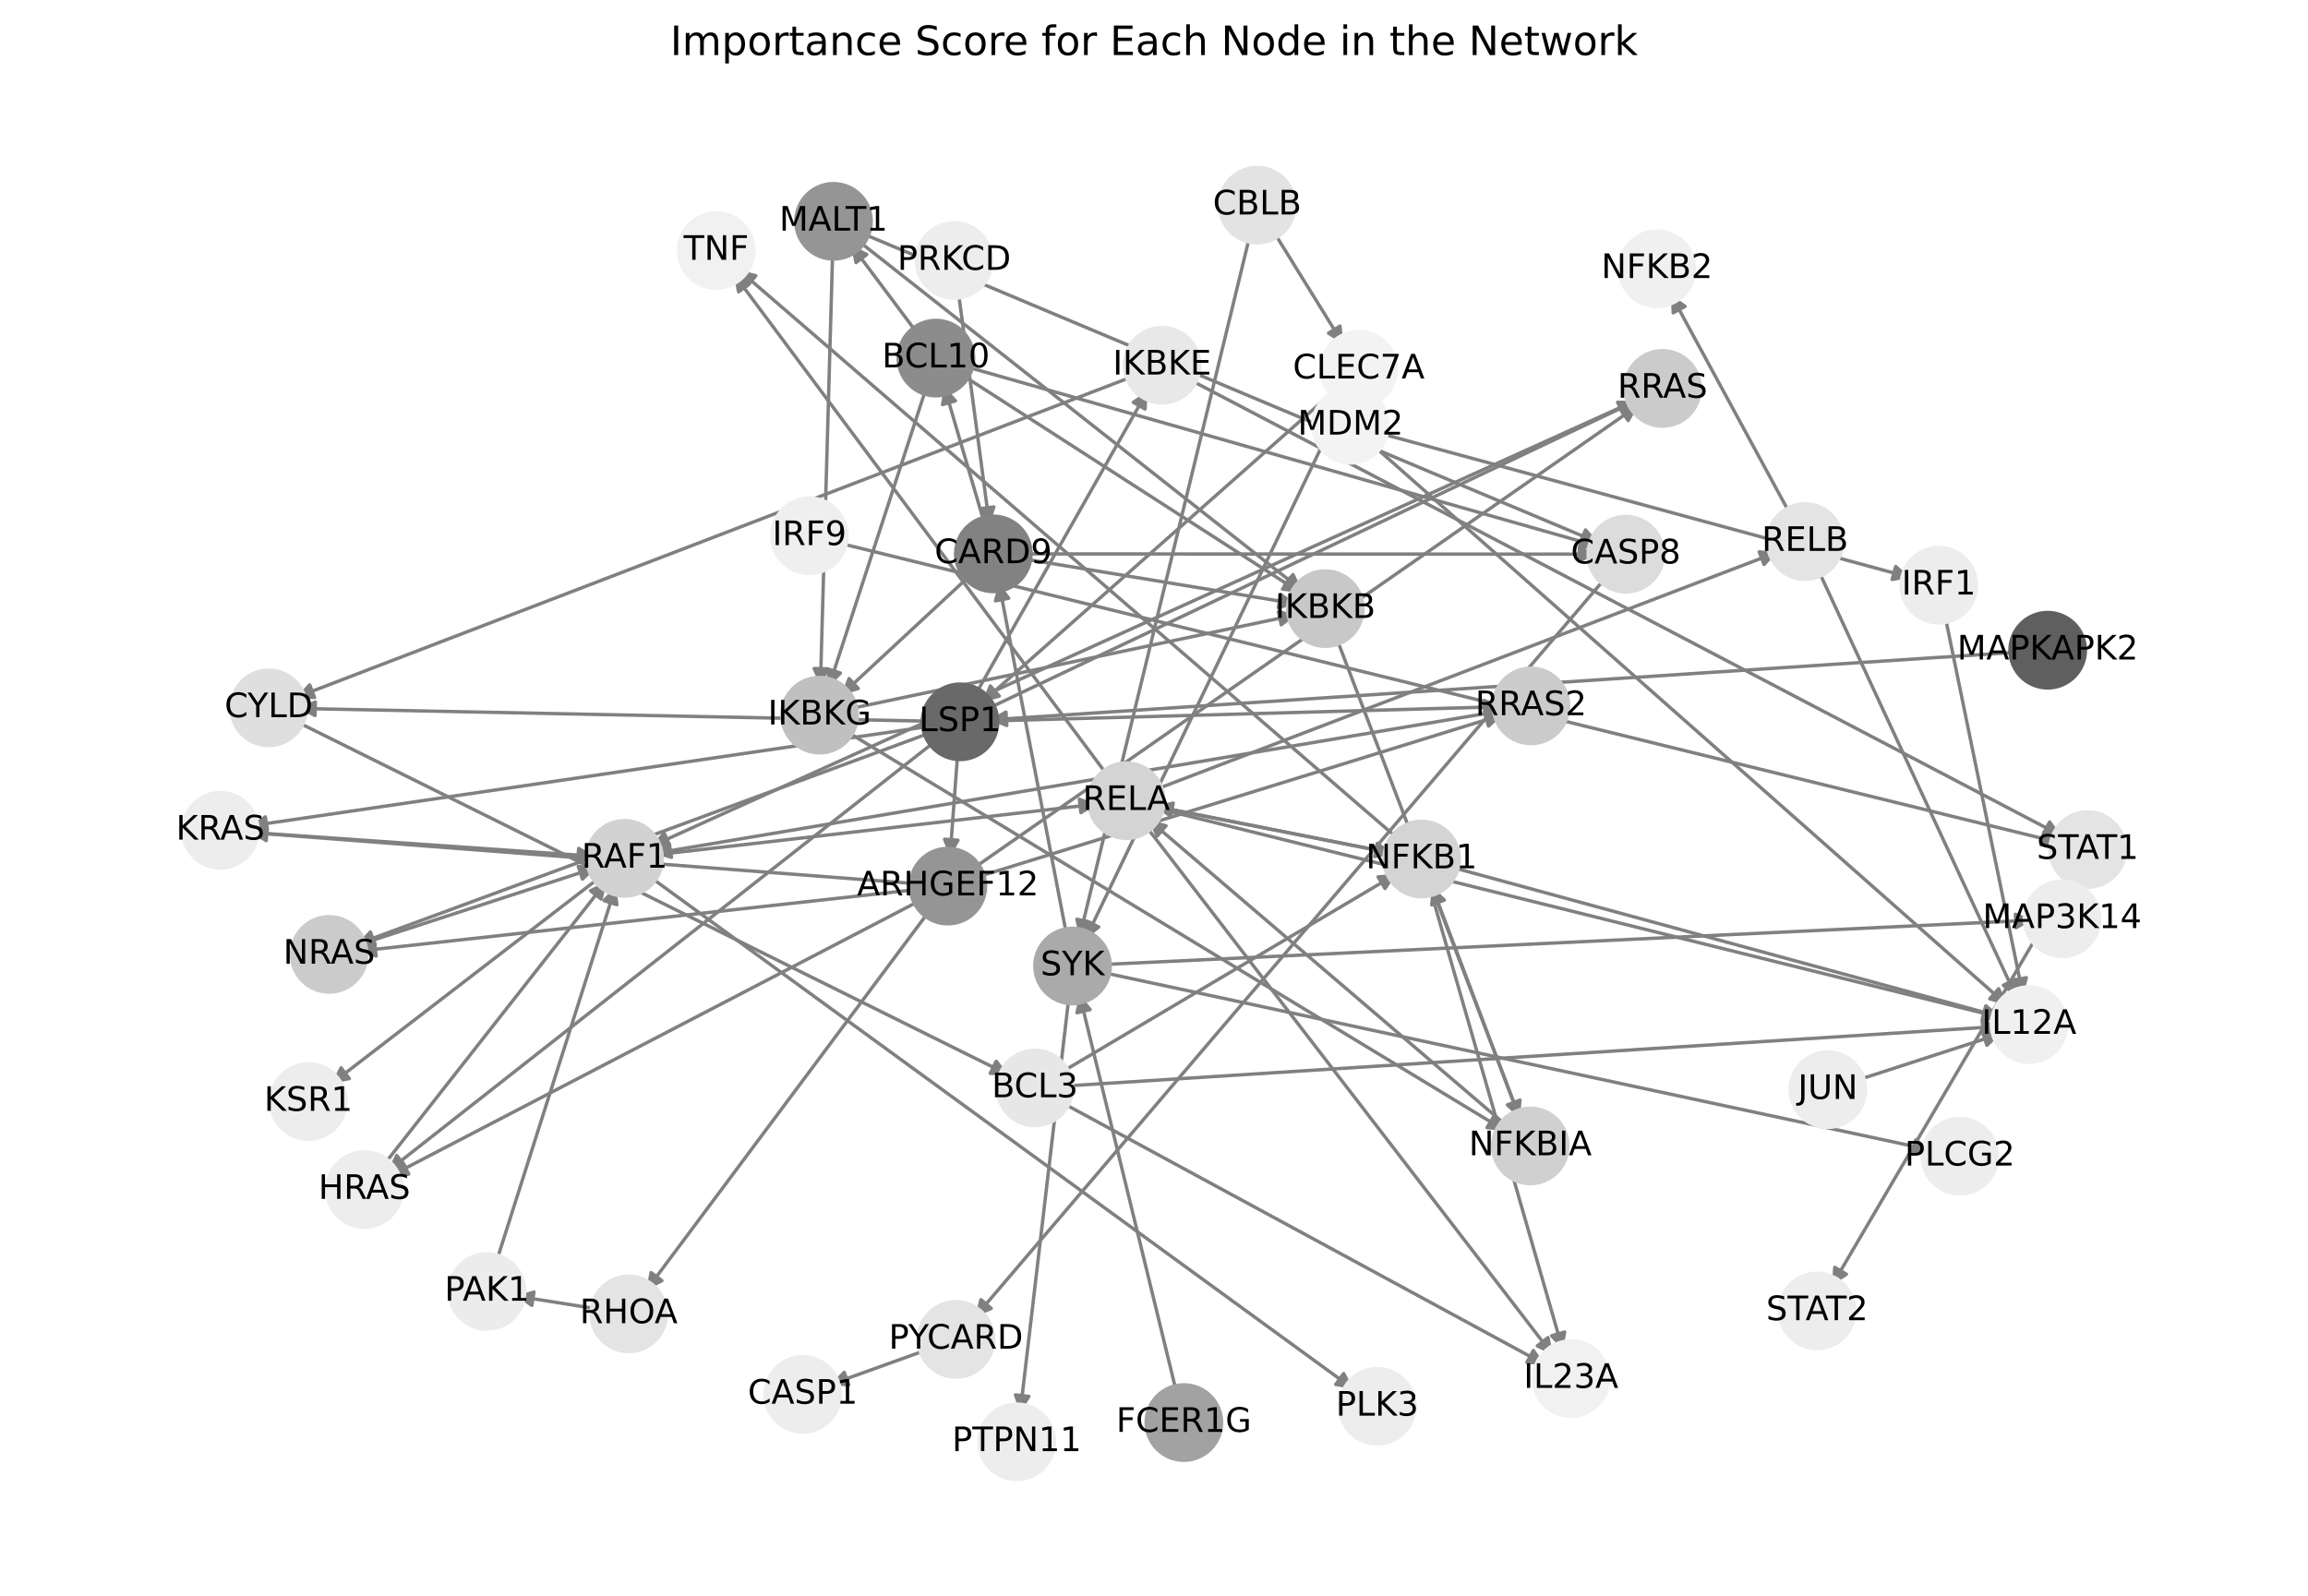 <?xml version="1.0" encoding="utf-8" standalone="no"?>
<!DOCTYPE svg PUBLIC "-//W3C//DTD SVG 1.1//EN"
  "http://www.w3.org/Graphics/SVG/1.1/DTD/svg11.dtd">
<!-- Created with matplotlib (https://matplotlib.org/) -->
<svg height="473.038pt" version="1.1" viewBox="0 0 684 473.038" width="684pt" xmlns="http://www.w3.org/2000/svg" xmlns:xlink="http://www.w3.org/1999/xlink">
 <defs>
  <style type="text/css">*{stroke-linecap:butt;stroke-linejoin:round;}</style>
 </defs>
 <g id="figure_1">
  <g id="patch_1">
   <path d="M 0 473.038 
L 684 473.038 
L 684 0 
L 0 0 
z
" style="fill:#ffffff;"/>
  </g>
  <g id="axes_1">
   <g id="patch_2">
    <path clip-path="url(#p2c06a0c377)" d="M 398.931 117.228 
Q 360.269 197.868 322.089 277.499 
" style="fill:none;stroke:#808080;stroke-linecap:round;"/>
    <path clip-path="url(#p2c06a0c377)" d="M 325.622 274.757 
L 322.089 277.499 
L 322.015 273.028 
L 325.622 274.757 
z
" style="fill:#808080;stroke:#808080;stroke-linecap:round;"/>
   </g>
   <g id="patch_3">
    <path clip-path="url(#p2c06a0c377)" d="M 396.188 115.158 
Q 343.591 161.683 291.833 207.468 
" style="fill:none;stroke:#808080;stroke-linecap:round;"/>
    <path clip-path="url(#p2c06a0c377)" d="M 296.154 206.316 
L 291.833 207.468 
L 293.504 203.32 
L 296.154 206.316 
z
" style="fill:#808080;stroke:#808080;stroke-linecap:round;"/>
   </g>
   <g id="patch_4">
    <path clip-path="url(#p2c06a0c377)" d="M 348.797 413.233 
Q 334.355 353.983 320.178 295.82 
" style="fill:none;stroke:#808080;stroke-linecap:round;"/>
    <path clip-path="url(#p2c06a0c377)" d="M 319.182 300.18 
L 320.178 295.82 
L 323.068 299.233 
L 319.182 300.18 
z
" style="fill:#808080;stroke:#808080;stroke-linecap:round;"/>
   </g>
   <g id="patch_5">
    <path clip-path="url(#p2c06a0c377)" d="M 283.87 222.586 
Q 282.707 238.292 281.627 252.884 
" style="fill:none;stroke:#808080;stroke-linecap:round;"/>
    <path clip-path="url(#p2c06a0c377)" d="M 283.917 249.043 
L 281.627 252.884 
L 279.928 248.748 
L 283.917 249.043 
z
" style="fill:#808080;stroke:#808080;stroke-linecap:round;"/>
   </g>
   <g id="patch_6">
    <path clip-path="url(#p2c06a0c377)" d="M 288.777 206.415 
Q 314.455 161.101 339.581 116.76 
" style="fill:none;stroke:#808080;stroke-linecap:round;"/>
    <path clip-path="url(#p2c06a0c377)" d="M 335.869 119.254 
L 339.581 116.76 
L 339.349 121.226 
L 335.869 119.254 
z
" style="fill:#808080;stroke:#808080;stroke-linecap:round;"/>
   </g>
   <g id="patch_7">
    <path clip-path="url(#p2c06a0c377)" d="M 275.854 213.771 
Q 182.075 211.876 89.414 210.003 
" style="fill:none;stroke:#808080;stroke-linecap:round;"/>
    <path clip-path="url(#p2c06a0c377)" d="M 93.372 212.084 
L 89.414 210.003 
L 93.453 208.084 
L 93.372 212.084 
z
" style="fill:#808080;stroke:#808080;stroke-linecap:round;"/>
   </g>
   <g id="patch_8">
    <path clip-path="url(#p2c06a0c377)" d="M 277.698 219.296 
Q 196.249 283.266 115.68 346.546 
" style="fill:none;stroke:#808080;stroke-linecap:round;"/>
    <path clip-path="url(#p2c06a0c377)" d="M 120.061 345.648 
L 115.68 346.546 
L 117.591 342.502 
L 120.061 345.648 
z
" style="fill:#808080;stroke:#808080;stroke-linecap:round;"/>
   </g>
   <g id="patch_9">
    <path clip-path="url(#p2c06a0c377)" d="M 275.944 215.203 
Q 174.907 230.022 74.978 244.68 
" style="fill:none;stroke:#808080;stroke-linecap:round;"/>
    <path clip-path="url(#p2c06a0c377)" d="M 79.225 246.078 
L 74.978 244.68 
L 78.645 242.121 
L 79.225 246.078 
z
" style="fill:#808080;stroke:#808080;stroke-linecap:round;"/>
   </g>
   <g id="patch_10">
    <path clip-path="url(#p2c06a0c377)" d="M 276.382 216.943 
Q 191.025 248.411 106.717 279.493 
" style="fill:none;stroke:#808080;stroke-linecap:round;"/>
    <path clip-path="url(#p2c06a0c377)" d="M 111.161 279.986 
L 106.717 279.493 
L 109.778 276.233 
L 111.161 279.986 
z
" style="fill:#808080;stroke:#808080;stroke-linecap:round;"/>
   </g>
   <g id="patch_11">
    <path clip-path="url(#p2c06a0c377)" d="M 292.334 210.232 
Q 388.606 164.537 483.868 119.321 
" style="fill:none;stroke:#808080;stroke-linecap:round;"/>
    <path clip-path="url(#p2c06a0c377)" d="M 479.397 119.23 
L 483.868 119.321 
L 481.112 122.843 
L 479.397 119.23 
z
" style="fill:#808080;stroke:#808080;stroke-linecap:round;"/>
   </g>
   <g id="patch_12">
    <path clip-path="url(#p2c06a0c377)" d="M 293.167 213.705 
Q 369.115 211.587 443.945 209.5 
" style="fill:none;stroke:#808080;stroke-linecap:round;"/>
    <path clip-path="url(#p2c06a0c377)" d="M 439.891 207.612 
L 443.945 209.5 
L 440.002 211.61 
L 439.891 207.612 
z
" style="fill:#808080;stroke:#808080;stroke-linecap:round;"/>
   </g>
   <g id="patch_13">
    <path clip-path="url(#p2c06a0c377)" d="M 412.804 252.933 
Q 377.547 245.965 343.386 239.213 
" style="fill:none;stroke:#808080;stroke-linecap:round;"/>
    <path clip-path="url(#p2c06a0c377)" d="M 346.923 241.95 
L 343.386 239.213 
L 347.698 238.026 
L 346.923 241.95 
z
" style="fill:#808080;stroke:#808080;stroke-linecap:round;"/>
   </g>
   <g id="patch_14">
    <path clip-path="url(#p2c06a0c377)" d="M 414.743 248.957 
Q 316.782 164.431 219.668 80.635 
" style="fill:none;stroke:#808080;stroke-linecap:round;"/>
    <path clip-path="url(#p2c06a0c377)" d="M 221.39 84.763 
L 219.668 80.635 
L 224.003 81.734 
L 221.39 84.763 
z
" style="fill:#808080;stroke:#808080;stroke-linecap:round;"/>
   </g>
   <g id="patch_15">
    <path clip-path="url(#p2c06a0c377)" d="M 423.691 262.935 
Q 443.441 331.608 462.881 399.206 
" style="fill:none;stroke:#808080;stroke-linecap:round;"/>
    <path clip-path="url(#p2c06a0c377)" d="M 463.697 394.809 
L 462.881 399.206 
L 459.853 395.915 
L 463.697 394.809 
z
" style="fill:#808080;stroke:#808080;stroke-linecap:round;"/>
   </g>
   <g id="patch_16">
    <path clip-path="url(#p2c06a0c377)" d="M 429.652 256.889 
Q 511.314 279.144 591.898 301.106 
" style="fill:none;stroke:#808080;stroke-linecap:round;"/>
    <path clip-path="url(#p2c06a0c377)" d="M 588.565 298.124 
L 591.898 301.106 
L 587.513 301.983 
L 588.565 298.124 
z
" style="fill:#808080;stroke:#808080;stroke-linecap:round;"/>
   </g>
   <g id="patch_17">
    <path clip-path="url(#p2c06a0c377)" d="M 178.232 259.7 
Q 138.238 290.461 99.13 320.54 
" style="fill:none;stroke:#808080;stroke-linecap:round;"/>
    <path clip-path="url(#p2c06a0c377)" d="M 103.52 319.686 
L 99.13 320.54 
L 101.081 316.516 
L 103.52 319.686 
z
" style="fill:#808080;stroke:#808080;stroke-linecap:round;"/>
   </g>
   <g id="patch_18">
    <path clip-path="url(#p2c06a0c377)" d="M 192.1 259.517 
Q 296.631 335.63 400.259 411.085 
" style="fill:none;stroke:#808080;stroke-linecap:round;"/>
    <path clip-path="url(#p2c06a0c377)" d="M 398.202 407.113 
L 400.259 411.085 
L 395.848 410.347 
L 398.202 407.113 
z
" style="fill:#808080;stroke:#808080;stroke-linecap:round;"/>
   </g>
   <g id="patch_19">
    <path clip-path="url(#p2c06a0c377)" d="M 193.698 253.43 
Q 259.445 245.868 324.08 238.435 
" style="fill:none;stroke:#808080;stroke-linecap:round;"/>
    <path clip-path="url(#p2c06a0c377)" d="M 319.878 236.905 
L 324.08 238.435 
L 320.335 240.879 
L 319.878 236.905 
z
" style="fill:#808080;stroke:#808080;stroke-linecap:round;"/>
   </g>
   <g id="patch_20">
    <path clip-path="url(#p2c06a0c377)" d="M 146.938 374.528 
Q 164.708 318.599 182.139 263.735 
" style="fill:none;stroke:#808080;stroke-linecap:round;"/>
    <path clip-path="url(#p2c06a0c377)" d="M 179.021 266.942 
L 182.139 263.735 
L 182.834 268.153 
L 179.021 266.942 
z
" style="fill:#808080;stroke:#808080;stroke-linecap:round;"/>
   </g>
   <g id="patch_21">
    <path clip-path="url(#p2c06a0c377)" d="M 342.292 238.996 
Q 377.549 245.965 411.709 252.717 
" style="fill:none;stroke:#808080;stroke-linecap:round;"/>
    <path clip-path="url(#p2c06a0c377)" d="M 408.173 249.98 
L 411.709 252.717 
L 407.397 253.904 
L 408.173 249.98 
z
" style="fill:#808080;stroke:#808080;stroke-linecap:round;"/>
   </g>
   <g id="patch_22">
    <path clip-path="url(#p2c06a0c377)" d="M 341.891 234.227 
Q 434.372 198.919 525.807 164.01 
" style="fill:none;stroke:#808080;stroke-linecap:round;"/>
    <path clip-path="url(#p2c06a0c377)" d="M 521.357 163.568 
L 525.807 164.01 
L 522.784 167.305 
L 521.357 163.568 
z
" style="fill:#808080;stroke:#808080;stroke-linecap:round;"/>
   </g>
   <g id="patch_23">
    <path clip-path="url(#p2c06a0c377)" d="M 328.622 230.373 
Q 273.03 155.781 218.106 82.086 
" style="fill:none;stroke:#808080;stroke-linecap:round;"/>
    <path clip-path="url(#p2c06a0c377)" d="M 218.893 86.489 
L 218.106 82.086 
L 222.1 84.098 
L 218.893 86.489 
z
" style="fill:#808080;stroke:#808080;stroke-linecap:round;"/>
   </g>
   <g id="patch_24">
    <path clip-path="url(#p2c06a0c377)" d="M 339.08 244.183 
Q 399.693 322.964 459.623 400.859 
" style="fill:none;stroke:#808080;stroke-linecap:round;"/>
    <path clip-path="url(#p2c06a0c377)" d="M 458.769 396.469 
L 459.623 400.859 
L 455.599 398.908 
L 458.769 396.469 
z
" style="fill:#808080;stroke:#808080;stroke-linecap:round;"/>
   </g>
   <g id="patch_25">
    <path clip-path="url(#p2c06a0c377)" d="M 342.203 239.402 
Q 467.566 270.497 591.844 301.323 
" style="fill:none;stroke:#808080;stroke-linecap:round;"/>
    <path clip-path="url(#p2c06a0c377)" d="M 588.443 298.419 
L 591.844 301.323 
L 587.48 302.301 
L 588.443 298.419 
z
" style="fill:#808080;stroke:#808080;stroke-linecap:round;"/>
   </g>
   <g id="patch_26">
    <path clip-path="url(#p2c06a0c377)" d="M 326.331 288.134 
Q 449.332 314.509 571.239 340.65 
" style="fill:none;stroke:#808080;stroke-linecap:round;"/>
    <path clip-path="url(#p2c06a0c377)" d="M 567.747 337.856 
L 571.239 340.65 
L 566.909 341.767 
L 567.747 337.856 
z
" style="fill:#808080;stroke:#808080;stroke-linecap:round;"/>
   </g>
   <g id="patch_27">
    <path clip-path="url(#p2c06a0c377)" d="M 316.227 277.815 
Q 306.123 225.247 296.23 173.777 
" style="fill:none;stroke:#808080;stroke-linecap:round;"/>
    <path clip-path="url(#p2c06a0c377)" d="M 295.021 178.083 
L 296.23 173.777 
L 298.949 177.328 
L 295.021 178.083 
z
" style="fill:#808080;stroke:#808080;stroke-linecap:round;"/>
   </g>
   <g id="patch_28">
    <path clip-path="url(#p2c06a0c377)" d="M 316.853 294.921 
Q 309.594 356.834 302.465 417.636 
" style="fill:none;stroke:#808080;stroke-linecap:round;"/>
    <path clip-path="url(#p2c06a0c377)" d="M 304.918 413.896 
L 302.465 417.636 
L 300.945 413.431 
L 304.918 413.896 
z
" style="fill:#808080;stroke:#808080;stroke-linecap:round;"/>
   </g>
   <g id="patch_29">
    <path clip-path="url(#p2c06a0c377)" d="M 326.512 285.905 
Q 464.503 279.319 601.378 272.786 
" style="fill:none;stroke:#808080;stroke-linecap:round;"/>
    <path clip-path="url(#p2c06a0c377)" d="M 597.287 270.979 
L 601.378 272.786 
L 597.478 274.975 
L 597.287 270.979 
z
" style="fill:#808080;stroke:#808080;stroke-linecap:round;"/>
   </g>
   <g id="patch_30">
    <path clip-path="url(#p2c06a0c377)" d="M 250.298 216.462 
Q 348.202 275.811 445.15 334.581 
" style="fill:none;stroke:#808080;stroke-linecap:round;"/>
    <path clip-path="url(#p2c06a0c377)" d="M 442.766 330.797 
L 445.15 334.581 
L 440.693 334.218 
L 442.766 330.797 
z
" style="fill:#808080;stroke:#808080;stroke-linecap:round;"/>
   </g>
   <g id="patch_31">
    <path clip-path="url(#p2c06a0c377)" d="M 251.366 210.186 
Q 317.831 196.184 383.202 182.412 
" style="fill:none;stroke:#808080;stroke-linecap:round;"/>
    <path clip-path="url(#p2c06a0c377)" d="M 378.876 181.28 
L 383.202 182.412 
L 379.7 185.194 
L 378.876 181.28 
z
" style="fill:#808080;stroke:#808080;stroke-linecap:round;"/>
   </g>
   <g id="patch_32">
    <path clip-path="url(#p2c06a0c377)" d="M 275.152 399.922 
Q 260.606 405.148 247.111 409.996 
" style="fill:none;stroke:#808080;stroke-linecap:round;"/>
    <path clip-path="url(#p2c06a0c377)" d="M 251.552 410.526 
L 247.111 409.996 
L 250.199 406.762 
L 251.552 410.526 
z
" style="fill:#808080;stroke:#808080;stroke-linecap:round;"/>
   </g>
   <g id="patch_33">
    <path clip-path="url(#p2c06a0c377)" d="M 476.195 170.845 
Q 382.557 280.626 289.645 389.557 
" style="fill:none;stroke:#808080;stroke-linecap:round;"/>
    <path clip-path="url(#p2c06a0c377)" d="M 293.762 387.811 
L 289.645 389.557 
L 290.719 385.215 
L 293.762 387.811 
z
" style="fill:#808080;stroke:#808080;stroke-linecap:round;"/>
   </g>
   <g id="patch_34">
    <path clip-path="url(#p2c06a0c377)" d="M 275.73 269.577 
Q 233.615 326.038 192.169 381.603 
" style="fill:none;stroke:#808080;stroke-linecap:round;"/>
    <path clip-path="url(#p2c06a0c377)" d="M 196.163 379.593 
L 192.169 381.603 
L 192.957 377.201 
L 196.163 379.593 
z
" style="fill:#808080;stroke:#808080;stroke-linecap:round;"/>
   </g>
   <g id="patch_35">
    <path clip-path="url(#p2c06a0c377)" d="M 273.224 266.634 
Q 194.447 307.613 116.662 348.075 
" style="fill:none;stroke:#808080;stroke-linecap:round;"/>
    <path clip-path="url(#p2c06a0c377)" d="M 121.134 348.003 
L 116.662 348.075 
L 119.288 344.455 
L 121.134 348.003 
z
" style="fill:#808080;stroke:#808080;stroke-linecap:round;"/>
   </g>
   <g id="patch_36">
    <path clip-path="url(#p2c06a0c377)" d="M 272.269 261.976 
Q 173.106 254.369 75.058 246.847 
" style="fill:none;stroke:#808080;stroke-linecap:round;"/>
    <path clip-path="url(#p2c06a0c377)" d="M 78.893 249.147 
L 75.058 246.847 
L 79.199 245.159 
L 78.893 249.147 
z
" style="fill:#808080;stroke:#808080;stroke-linecap:round;"/>
   </g>
   <g id="patch_37">
    <path clip-path="url(#p2c06a0c377)" d="M 272.296 263.589 
Q 189.225 272.757 107.265 281.802 
" style="fill:none;stroke:#808080;stroke-linecap:round;"/>
    <path clip-path="url(#p2c06a0c377)" d="M 111.46 283.351 
L 107.265 281.802 
L 111.022 279.375 
L 111.46 283.351 
z
" style="fill:#808080;stroke:#808080;stroke-linecap:round;"/>
   </g>
   <g id="patch_38">
    <path clip-path="url(#p2c06a0c377)" d="M 288.012 257.689 
Q 386.804 188.883 484.679 120.716 
" style="fill:none;stroke:#808080;stroke-linecap:round;"/>
    <path clip-path="url(#p2c06a0c377)" d="M 480.254 121.361 
L 484.679 120.716 
L 482.54 124.643 
L 480.254 121.361 
z
" style="fill:#808080;stroke:#808080;stroke-linecap:round;"/>
   </g>
   <g id="patch_39">
    <path clip-path="url(#p2c06a0c377)" d="M 289.177 260.082 
Q 367.312 235.933 444.379 212.114 
" style="fill:none;stroke:#808080;stroke-linecap:round;"/>
    <path clip-path="url(#p2c06a0c377)" d="M 439.967 211.384 
L 444.379 212.114 
L 441.148 215.206 
L 439.967 211.384 
z
" style="fill:#808080;stroke:#808080;stroke-linecap:round;"/>
   </g>
   <g id="patch_40">
    <path clip-path="url(#p2c06a0c377)" d="M 177.768 388.083 
Q 165.32 386.11 153.975 384.312 
" style="fill:none;stroke:#808080;stroke-linecap:round;"/>
    <path clip-path="url(#p2c06a0c377)" d="M 157.613 386.914 
L 153.975 384.312 
L 158.239 382.963 
L 157.613 386.914 
z
" style="fill:#808080;stroke:#808080;stroke-linecap:round;"/>
   </g>
   <g id="patch_41">
    <path clip-path="url(#p2c06a0c377)" d="M 87.398 213.655 
Q 193.171 266.135 297.943 318.118 
" style="fill:none;stroke:#808080;stroke-linecap:round;"/>
    <path clip-path="url(#p2c06a0c377)" d="M 295.248 314.549 
L 297.943 318.118 
L 293.47 318.132 
L 295.248 314.549 
z
" style="fill:#808080;stroke:#808080;stroke-linecap:round;"/>
   </g>
   <g id="patch_42">
    <path clip-path="url(#p2c06a0c377)" d="M 352.073 112.268 
Q 481.545 180.029 610.027 247.272 
" style="fill:none;stroke:#808080;stroke-linecap:round;"/>
    <path clip-path="url(#p2c06a0c377)" d="M 607.41 243.645 
L 610.027 247.272 
L 605.555 247.189 
L 607.41 243.645 
z
" style="fill:#808080;stroke:#808080;stroke-linecap:round;"/>
   </g>
   <g id="patch_43">
    <path clip-path="url(#p2c06a0c377)" d="M 336.317 111.353 
Q 212.023 159.028 88.772 206.303 
" style="fill:none;stroke:#808080;stroke-linecap:round;"/>
    <path clip-path="url(#p2c06a0c377)" d="M 93.223 206.738 
L 88.772 206.303 
L 91.79 203.003 
L 93.223 206.738 
z
" style="fill:#808080;stroke:#808080;stroke-linecap:round;"/>
   </g>
   <g id="patch_44">
    <path clip-path="url(#p2c06a0c377)" d="M 614.312 259.282 
Q 578.604 320.18 543.461 380.113 
" style="fill:none;stroke:#808080;stroke-linecap:round;"/>
    <path clip-path="url(#p2c06a0c377)" d="M 547.21 377.674 
L 543.461 380.113 
L 543.759 375.651 
L 547.21 377.674 
z
" style="fill:#808080;stroke:#808080;stroke-linecap:round;"/>
   </g>
   <g id="patch_45">
    <path clip-path="url(#p2c06a0c377)" d="M 248.296 160.874 
Q 429.289 205.309 609.196 249.477 
" style="fill:none;stroke:#808080;stroke-linecap:round;"/>
    <path clip-path="url(#p2c06a0c377)" d="M 605.788 246.581 
L 609.196 249.477 
L 604.834 250.465 
L 605.788 246.581 
z
" style="fill:#808080;stroke:#808080;stroke-linecap:round;"/>
   </g>
   <g id="patch_46">
    <path clip-path="url(#p2c06a0c377)" d="M 314.157 318.053 
Q 364.001 288.539 412.884 259.594 
" style="fill:none;stroke:#808080;stroke-linecap:round;"/>
    <path clip-path="url(#p2c06a0c377)" d="M 408.423 259.911 
L 412.884 259.594 
L 410.461 263.353 
L 408.423 259.911 
z
" style="fill:#808080;stroke:#808080;stroke-linecap:round;"/>
   </g>
   <g id="patch_47">
    <path clip-path="url(#p2c06a0c377)" d="M 314.319 326.594 
Q 386.144 365.536 456.987 403.946 
" style="fill:none;stroke:#808080;stroke-linecap:round;"/>
    <path clip-path="url(#p2c06a0c377)" d="M 454.424 400.281 
L 456.987 403.946 
L 452.517 403.797 
L 454.424 400.281 
z
" style="fill:#808080;stroke:#808080;stroke-linecap:round;"/>
   </g>
   <g id="patch_48">
    <path clip-path="url(#p2c06a0c377)" d="M 315.349 321.914 
Q 454.018 313.071 591.571 304.299 
" style="fill:none;stroke:#808080;stroke-linecap:round;"/>
    <path clip-path="url(#p2c06a0c377)" d="M 587.452 302.557 
L 591.571 304.299 
L 587.706 306.549 
L 587.452 302.557 
z
" style="fill:#808080;stroke:#808080;stroke-linecap:round;"/>
   </g>
   <g id="patch_49">
    <path clip-path="url(#p2c06a0c377)" d="M 598.208 193.291 
Q 445.679 203.334 294.265 213.304 
" style="fill:none;stroke:#808080;stroke-linecap:round;"/>
    <path clip-path="url(#p2c06a0c377)" d="M 298.388 215.037 
L 294.265 213.304 
L 298.125 211.045 
L 298.388 215.037 
z
" style="fill:#808080;stroke:#808080;stroke-linecap:round;"/>
   </g>
   <g id="patch_50">
    <path clip-path="url(#p2c06a0c377)" d="M 450.446 331.551 
Q 437.406 297.131 424.762 263.756 
" style="fill:none;stroke:#808080;stroke-linecap:round;"/>
    <path clip-path="url(#p2c06a0c377)" d="M 424.309 268.205 
L 424.762 263.756 
L 428.049 266.788 
L 424.309 268.205 
z
" style="fill:#808080;stroke:#808080;stroke-linecap:round;"/>
   </g>
   <g id="patch_51">
    <path clip-path="url(#p2c06a0c377)" d="M 446.934 334.027 
Q 393.658 288.486 341.232 243.672 
" style="fill:none;stroke:#808080;stroke-linecap:round;"/>
    <path clip-path="url(#p2c06a0c377)" d="M 342.973 247.791 
L 341.232 243.672 
L 345.572 244.751 
L 342.973 247.791 
z
" style="fill:#808080;stroke:#808080;stroke-linecap:round;"/>
   </g>
   <g id="patch_52">
    <path clip-path="url(#p2c06a0c377)" d="M 291.946 155.859 
Q 285.877 135.156 280.122 115.525 
" style="fill:none;stroke:#808080;stroke-linecap:round;"/>
    <path clip-path="url(#p2c06a0c377)" d="M 279.328 119.926 
L 280.122 115.525 
L 283.166 118.801 
L 279.328 119.926 
z
" style="fill:#808080;stroke:#808080;stroke-linecap:round;"/>
   </g>
   <g id="patch_53">
    <path clip-path="url(#p2c06a0c377)" d="M 288.038 170.062 
Q 268.637 188.071 250.056 205.32 
" style="fill:none;stroke:#808080;stroke-linecap:round;"/>
    <path clip-path="url(#p2c06a0c377)" d="M 254.348 204.064 
L 250.056 205.32 
L 251.627 201.133 
L 254.348 204.064 
z
" style="fill:#808080;stroke:#808080;stroke-linecap:round;"/>
   </g>
   <g id="patch_54">
    <path clip-path="url(#p2c06a0c377)" d="M 303.046 164.176 
Q 388.1 164.215 472.035 164.253 
" style="fill:none;stroke:#808080;stroke-linecap:round;"/>
    <path clip-path="url(#p2c06a0c377)" d="M 468.036 162.251 
L 472.035 164.253 
L 468.035 166.251 
L 468.036 162.251 
z
" style="fill:#808080;stroke:#808080;stroke-linecap:round;"/>
   </g>
   <g id="patch_55">
    <path clip-path="url(#p2c06a0c377)" d="M 302.925 165.581 
Q 343.573 172.284 383.118 178.806 
" style="fill:none;stroke:#808080;stroke-linecap:round;"/>
    <path clip-path="url(#p2c06a0c377)" d="M 379.497 176.182 
L 383.118 178.806 
L 378.846 180.128 
L 379.497 176.182 
z
" style="fill:#808080;stroke:#808080;stroke-linecap:round;"/>
   </g>
   <g id="patch_56">
    <path clip-path="url(#p2c06a0c377)" d="M 272.178 99.206 
Q 262.196 85.873 252.883 73.435 
" style="fill:none;stroke:#808080;stroke-linecap:round;"/>
    <path clip-path="url(#p2c06a0c377)" d="M 253.679 77.836 
L 252.883 73.435 
L 256.881 75.439 
L 253.679 77.836 
z
" style="fill:#808080;stroke:#808080;stroke-linecap:round;"/>
   </g>
   <g id="patch_57">
    <path clip-path="url(#p2c06a0c377)" d="M 274.688 114.373 
Q 260.131 159.054 245.92 202.673 
" style="fill:none;stroke:#808080;stroke-linecap:round;"/>
    <path clip-path="url(#p2c06a0c377)" d="M 249.061 199.489 
L 245.92 202.673 
L 245.257 198.25 
L 249.061 199.489 
z
" style="fill:#808080;stroke:#808080;stroke-linecap:round;"/>
   </g>
   <g id="patch_58">
    <path clip-path="url(#p2c06a0c377)" d="M 285.703 108.509 
Q 379.595 135.199 472.411 161.584 
" style="fill:none;stroke:#808080;stroke-linecap:round;"/>
    <path clip-path="url(#p2c06a0c377)" d="M 469.11 158.567 
L 472.411 161.584 
L 468.016 162.414 
L 469.11 158.567 
z
" style="fill:#808080;stroke:#808080;stroke-linecap:round;"/>
   </g>
   <g id="patch_59">
    <path clip-path="url(#p2c06a0c377)" d="M 284.65 110.824 
Q 335.067 143.268 384.545 175.106 
" style="fill:none;stroke:#808080;stroke-linecap:round;"/>
    <path clip-path="url(#p2c06a0c377)" d="M 382.263 171.26 
L 384.545 175.106 
L 380.099 174.624 
L 382.263 171.26 
z
" style="fill:#808080;stroke:#808080;stroke-linecap:round;"/>
   </g>
   <g id="patch_60">
    <path clip-path="url(#p2c06a0c377)" d="M 246.777 74.268 
Q 244.956 138.793 243.166 202.201 
" style="fill:none;stroke:#808080;stroke-linecap:round;"/>
    <path clip-path="url(#p2c06a0c377)" d="M 245.278 198.259 
L 243.166 202.201 
L 241.28 198.146 
L 245.278 198.259 
z
" style="fill:#808080;stroke:#808080;stroke-linecap:round;"/>
   </g>
   <g id="patch_61">
    <path clip-path="url(#p2c06a0c377)" d="M 255.007 68.962 
Q 364.419 114.933 472.799 160.47 
" style="fill:none;stroke:#808080;stroke-linecap:round;"/>
    <path clip-path="url(#p2c06a0c377)" d="M 469.886 157.076 
L 472.799 160.47 
L 468.337 160.764 
L 469.886 157.076 
z
" style="fill:#808080;stroke:#808080;stroke-linecap:round;"/>
   </g>
   <g id="patch_62">
    <path clip-path="url(#p2c06a0c377)" d="M 253.824 70.965 
Q 319.894 123.002 385.085 174.347 
" style="fill:none;stroke:#808080;stroke-linecap:round;"/>
    <path clip-path="url(#p2c06a0c377)" d="M 383.18 170.301 
L 385.085 174.347 
L 380.705 173.443 
L 383.18 170.301 
z
" style="fill:#808080;stroke:#808080;stroke-linecap:round;"/>
   </g>
   <g id="patch_63">
    <path clip-path="url(#p2c06a0c377)" d="M 283.924 85.808 
Q 288.581 120.697 293.09 154.478 
" style="fill:none;stroke:#808080;stroke-linecap:round;"/>
    <path clip-path="url(#p2c06a0c377)" d="M 294.543 150.249 
L 293.09 154.478 
L 290.578 150.778 
L 294.543 150.249 
z
" style="fill:#808080;stroke:#808080;stroke-linecap:round;"/>
   </g>
   <g id="patch_64">
    <path clip-path="url(#p2c06a0c377)" d="M 377.144 68.167 
Q 387.63 85.111 397.529 101.104 
" style="fill:none;stroke:#808080;stroke-linecap:round;"/>
    <path clip-path="url(#p2c06a0c377)" d="M 397.124 96.65 
L 397.529 101.104 
L 393.723 98.755 
L 397.124 96.65 
z
" style="fill:#808080;stroke:#808080;stroke-linecap:round;"/>
   </g>
   <g id="patch_65">
    <path clip-path="url(#p2c06a0c377)" d="M 370.546 69.219 
Q 345.225 173.559 320.168 276.814 
" style="fill:none;stroke:#808080;stroke-linecap:round;"/>
    <path clip-path="url(#p2c06a0c377)" d="M 323.055 273.398 
L 320.168 276.814 
L 319.168 272.455 
L 323.055 273.398 
z
" style="fill:#808080;stroke:#808080;stroke-linecap:round;"/>
   </g>
   <g id="patch_66">
    <path clip-path="url(#p2c06a0c377)" d="M 408.585 128.326 
Q 487.4 149.756 565.136 170.892 
" style="fill:none;stroke:#808080;stroke-linecap:round;"/>
    <path clip-path="url(#p2c06a0c377)" d="M 561.801 167.913 
L 565.136 170.892 
L 560.751 171.772 
L 561.801 167.913 
z
" style="fill:#808080;stroke:#808080;stroke-linecap:round;"/>
   </g>
   <g id="patch_67">
    <path clip-path="url(#p2c06a0c377)" d="M 406.719 131.786 
Q 500.781 214.866 594.005 297.205 
" style="fill:none;stroke:#808080;stroke-linecap:round;"/>
    <path clip-path="url(#p2c06a0c377)" d="M 592.331 293.058 
L 594.005 297.205 
L 589.683 296.056 
L 592.331 293.058 
z
" style="fill:#808080;stroke:#808080;stroke-linecap:round;"/>
   </g>
   <g id="patch_68">
    <path clip-path="url(#p2c06a0c377)" d="M 576.314 181.942 
Q 587.951 238.568 599.363 294.1 
" style="fill:none;stroke:#808080;stroke-linecap:round;"/>
    <path clip-path="url(#p2c06a0c377)" d="M 600.517 289.779 
L 599.363 294.1 
L 596.599 290.584 
L 600.517 289.779 
z
" style="fill:#808080;stroke:#808080;stroke-linecap:round;"/>
   </g>
   <g id="patch_69">
    <path clip-path="url(#p2c06a0c377)" d="M 530.812 152.908 
Q 513.003 120.086 495.726 88.247 
" style="fill:none;stroke:#808080;stroke-linecap:round;"/>
    <path clip-path="url(#p2c06a0c377)" d="M 495.876 92.716 
L 495.726 88.247 
L 499.392 90.809 
L 495.876 92.716 
z
" style="fill:#808080;stroke:#808080;stroke-linecap:round;"/>
   </g>
   <g id="patch_70">
    <path clip-path="url(#p2c06a0c377)" d="M 538.589 168.381 
Q 568.138 232.1 597.217 294.805 
" style="fill:none;stroke:#808080;stroke-linecap:round;"/>
    <path clip-path="url(#p2c06a0c377)" d="M 597.349 290.334 
L 597.217 294.805 
L 593.72 292.017 
L 597.349 290.334 
z
" style="fill:#808080;stroke:#808080;stroke-linecap:round;"/>
   </g>
   <g id="patch_71">
    <path clip-path="url(#p2c06a0c377)" d="M 549.933 320.307 
Q 571.511 313.325 592.026 306.687 
" style="fill:none;stroke:#808080;stroke-linecap:round;"/>
    <path clip-path="url(#p2c06a0c377)" d="M 587.605 306.015 
L 592.026 306.687 
L 588.836 309.821 
L 587.605 306.015 
z
" style="fill:#808080;stroke:#808080;stroke-linecap:round;"/>
   </g>
   <g id="patch_72">
    <path clip-path="url(#p2c06a0c377)" d="M 113.337 345.778 
Q 146.543 303.504 179.058 262.109 
" style="fill:none;stroke:#808080;stroke-linecap:round;"/>
    <path clip-path="url(#p2c06a0c377)" d="M 175.014 264.019 
L 179.058 262.109 
L 178.16 266.49 
L 175.014 264.019 
z
" style="fill:#808080;stroke:#808080;stroke-linecap:round;"/>
   </g>
   <g id="patch_73">
    <path clip-path="url(#p2c06a0c377)" d="M 73.944 246.699 
Q 125.202 250.259 175.343 253.741 
" style="fill:none;stroke:#808080;stroke-linecap:round;"/>
    <path clip-path="url(#p2c06a0c377)" d="M 171.492 251.469 
L 175.343 253.741 
L 171.215 255.459 
L 171.492 251.469 
z
" style="fill:#808080;stroke:#808080;stroke-linecap:round;"/>
   </g>
   <g id="patch_74">
    <path clip-path="url(#p2c06a0c377)" d="M 105.781 280.198 
Q 141.321 268.647 175.798 257.441 
" style="fill:none;stroke:#808080;stroke-linecap:round;"/>
    <path clip-path="url(#p2c06a0c377)" d="M 171.376 256.776 
L 175.798 257.441 
L 172.612 260.58 
L 171.376 256.776 
z
" style="fill:#808080;stroke:#808080;stroke-linecap:round;"/>
   </g>
   <g id="patch_75">
    <path clip-path="url(#p2c06a0c377)" d="M 484.814 118.7 
Q 338.902 184.773 194.008 250.384 
" style="fill:none;stroke:#808080;stroke-linecap:round;"/>
    <path clip-path="url(#p2c06a0c377)" d="M 198.477 250.556 
L 194.008 250.384 
L 196.827 246.912 
L 198.477 250.556 
z
" style="fill:#808080;stroke:#808080;stroke-linecap:round;"/>
   </g>
   <g id="patch_76">
    <path clip-path="url(#p2c06a0c377)" d="M 445.182 210.663 
Q 319.409 231.823 194.738 252.797 
" style="fill:none;stroke:#808080;stroke-linecap:round;"/>
    <path clip-path="url(#p2c06a0c377)" d="M 199.014 254.106 
L 194.738 252.797 
L 198.35 250.161 
L 199.014 254.106 
z
" style="fill:#808080;stroke:#808080;stroke-linecap:round;"/>
   </g>
   <g id="patch_77">
    <path clip-path="url(#p2c06a0c377)" d="M 395.853 188.487 
Q 423.139 260.021 450.028 330.51 
" style="fill:none;stroke:#808080;stroke-linecap:round;"/>
    <path clip-path="url(#p2c06a0c377)" d="M 450.471 326.06 
L 450.028 330.51 
L 446.733 327.486 
L 450.471 326.06 
z
" style="fill:#808080;stroke:#808080;stroke-linecap:round;"/>
   </g>
   <g id="PathCollection_1">
    <defs>
     <path d="M 0 11.18 
C 2.965 11.18 5.809 10.002 7.906 7.906 
C 10.002 5.809 11.18 2.965 11.18 -0 
C 11.18 -2.965 10.002 -5.809 7.906 -7.906 
C 5.809 -10.002 2.965 -11.18 0 -11.18 
C -2.965 -11.18 -5.809 -10.002 -7.906 -7.906 
C -10.002 -5.809 -11.18 -2.965 -11.18 0 
C -11.18 2.965 -10.002 5.809 -7.906 7.906 
C -5.809 10.002 -2.965 11.18 0 11.18 
z
" id="C0_0_79a1d0c84e"/>
    </defs>
    <g clip-path="url(#p2c06a0c377)">
     <use style="fill:#f3f3f3;stroke:#f3f3f3;" x="402.675" xlink:href="#C0_0_79a1d0c84e" y="109.419"/>
    </g>
    <g clip-path="url(#p2c06a0c377)">
     <use style="fill:#a2a2a2;stroke:#a2a2a2;" x="350.847" xlink:href="#C0_0_79a1d0c84e" y="421.645"/>
    </g>
    <g clip-path="url(#p2c06a0c377)">
     <use style="fill:#696969;stroke:#696969;" x="284.51" xlink:href="#C0_0_79a1d0c84e" y="213.946"/>
    </g>
    <g clip-path="url(#p2c06a0c377)">
     <use style="fill:#ededed;stroke:#ededed;" x="91.381" xlink:href="#C0_0_79a1d0c84e" y="326.499"/>
    </g>
    <g clip-path="url(#p2c06a0c377)">
     <use style="fill:#ededed;stroke:#ededed;" x="408.162" xlink:href="#C0_0_79a1d0c84e" y="416.839"/>
    </g>
    <g clip-path="url(#p2c06a0c377)">
     <use style="fill:#d4d4d4;stroke:#d4d4d4;" x="421.298" xlink:href="#C0_0_79a1d0c84e" y="254.612"/>
    </g>
    <g clip-path="url(#p2c06a0c377)">
     <use style="fill:#d2d2d2;stroke:#d2d2d2;" x="185.099" xlink:href="#C0_0_79a1d0c84e" y="254.419"/>
    </g>
    <g clip-path="url(#p2c06a0c377)">
     <use style="fill:#ececec;stroke:#ececec;" x="144.316" xlink:href="#C0_0_79a1d0c84e" y="382.782"/>
    </g>
    <g clip-path="url(#p2c06a0c377)">
     <use style="fill:#d4d4d4;stroke:#d4d4d4;" x="333.798" xlink:href="#C0_0_79a1d0c84e" y="237.317"/>
    </g>
    <g clip-path="url(#p2c06a0c377)">
     <use style="fill:#aaaaaa;stroke:#aaaaaa;" x="317.862" xlink:href="#C0_0_79a1d0c84e" y="286.318"/>
    </g>
    <g clip-path="url(#p2c06a0c377)">
     <use style="fill:#f1f1f1;stroke:#f1f1f1;" x="465.584" xlink:href="#C0_0_79a1d0c84e" y="408.607"/>
    </g>
    <g clip-path="url(#p2c06a0c377)">
     <use style="fill:#ededed;stroke:#ededed;" x="301.327" xlink:href="#C0_0_79a1d0c84e" y="427.351"/>
    </g>
    <g clip-path="url(#p2c06a0c377)">
     <use style="fill:#c0c0c0;stroke:#c0c0c0;" x="242.89" xlink:href="#C0_0_79a1d0c84e" y="211.971"/>
    </g>
    <g clip-path="url(#p2c06a0c377)">
     <use style="fill:#ededed;stroke:#ededed;" x="237.907" xlink:href="#C0_0_79a1d0c84e" y="413.303"/>
    </g>
    <g clip-path="url(#p2c06a0c377)">
     <use style="fill:#e4e4e4;stroke:#e4e4e4;" x="283.3" xlink:href="#C0_0_79a1d0c84e" y="396.995"/>
    </g>
    <g clip-path="url(#p2c06a0c377)">
     <use style="fill:#dcdcdc;stroke:#dcdcdc;" x="481.814" xlink:href="#C0_0_79a1d0c84e" y="164.257"/>
    </g>
    <g clip-path="url(#p2c06a0c377)">
     <use style="fill:#959595;stroke:#959595;" x="280.905" xlink:href="#C0_0_79a1d0c84e" y="262.639"/>
    </g>
    <g clip-path="url(#p2c06a0c377)">
     <use style="fill:#e4e4e4;stroke:#e4e4e4;" x="186.324" xlink:href="#C0_0_79a1d0c84e" y="389.439"/>
    </g>
    <g clip-path="url(#p2c06a0c377)">
     <use style="fill:#dfdfdf;stroke:#dfdfdf;" x="79.64" xlink:href="#C0_0_79a1d0c84e" y="209.806"/>
    </g>
    <g clip-path="url(#p2c06a0c377)">
     <use style="fill:#e8e8e8;stroke:#e8e8e8;" x="344.401" xlink:href="#C0_0_79a1d0c84e" y="108.253"/>
    </g>
    <g clip-path="url(#p2c06a0c377)">
     <use style="fill:#e4e4e4;stroke:#e4e4e4;" x="618.694" xlink:href="#C0_0_79a1d0c84e" y="251.808"/>
    </g>
    <g clip-path="url(#p2c06a0c377)">
     <use style="fill:#ededed;stroke:#ededed;" x="538.517" xlink:href="#C0_0_79a1d0c84e" y="388.545"/>
    </g>
    <g clip-path="url(#p2c06a0c377)">
     <use style="fill:#efefef;stroke:#efefef;" x="239.883" xlink:href="#C0_0_79a1d0c84e" y="158.809"/>
    </g>
    <g clip-path="url(#p2c06a0c377)">
     <use style="fill:#e7e7e7;stroke:#e7e7e7;" x="306.704" xlink:href="#C0_0_79a1d0c84e" y="322.465"/>
    </g>
    <g clip-path="url(#p2c06a0c377)">
     <use style="fill:#5f5f5f;stroke:#5f5f5f;" x="606.85" xlink:href="#C0_0_79a1d0c84e" y="192.722"/>
    </g>
    <g clip-path="url(#p2c06a0c377)">
     <use style="fill:#d0d0d0;stroke:#d0d0d0;" x="453.514" xlink:href="#C0_0_79a1d0c84e" y="339.651"/>
    </g>
    <g clip-path="url(#p2c06a0c377)">
     <use style="fill:#828282;stroke:#828282;" x="294.383" xlink:href="#C0_0_79a1d0c84e" y="164.172"/>
    </g>
    <g clip-path="url(#p2c06a0c377)">
     <use style="fill:#8c8c8c;stroke:#8c8c8c;" x="277.371" xlink:href="#C0_0_79a1d0c84e" y="106.14"/>
    </g>
    <g clip-path="url(#p2c06a0c377)">
     <use style="fill:#959595;stroke:#959595;" x="247.021" xlink:href="#C0_0_79a1d0c84e" y="65.607"/>
    </g>
    <g clip-path="url(#p2c06a0c377)">
     <use style="fill:#ededed;stroke:#ededed;" x="282.779" xlink:href="#C0_0_79a1d0c84e" y="77.224"/>
    </g>
    <g clip-path="url(#p2c06a0c377)">
     <use style="fill:#ededed;stroke:#ededed;" x="580.801" xlink:href="#C0_0_79a1d0c84e" y="342.7"/>
    </g>
    <g clip-path="url(#p2c06a0c377)">
     <use style="fill:#ededed;stroke:#ededed;" x="611.142" xlink:href="#C0_0_79a1d0c84e" y="272.32"/>
    </g>
    <g clip-path="url(#p2c06a0c377)">
     <use style="fill:#f1f1f1;stroke:#f1f1f1;" x="212.262" xlink:href="#C0_0_79a1d0c84e" y="74.245"/>
    </g>
    <g clip-path="url(#p2c06a0c377)">
     <use style="fill:#e3e3e3;stroke:#e3e3e3;" x="372.588" xlink:href="#C0_0_79a1d0c84e" y="60.805"/>
    </g>
    <g clip-path="url(#p2c06a0c377)">
     <use style="fill:#f3f3f3;stroke:#f3f3f3;" x="400.229" xlink:href="#C0_0_79a1d0c84e" y="126.054"/>
    </g>
    <g clip-path="url(#p2c06a0c377)">
     <use style="fill:#ededed;stroke:#ededed;" x="574.57" xlink:href="#C0_0_79a1d0c84e" y="173.457"/>
    </g>
    <g clip-path="url(#p2c06a0c377)">
     <use style="fill:#f0f0f0;stroke:#f0f0f0;" x="491.062" xlink:href="#C0_0_79a1d0c84e" y="79.652"/>
    </g>
    <g clip-path="url(#p2c06a0c377)">
     <use style="fill:#e4e4e4;stroke:#e4e4e4;" x="534.944" xlink:href="#C0_0_79a1d0c84e" y="160.522"/>
    </g>
    <g clip-path="url(#p2c06a0c377)">
     <use style="fill:#ededed;stroke:#ededed;" x="541.696" xlink:href="#C0_0_79a1d0c84e" y="322.972"/>
    </g>
    <g clip-path="url(#p2c06a0c377)">
     <use style="fill:#ededed;stroke:#ededed;" x="107.988" xlink:href="#C0_0_79a1d0c84e" y="352.587"/>
    </g>
    <g clip-path="url(#p2c06a0c377)">
     <use style="fill:#ededed;stroke:#ededed;" x="65.306" xlink:href="#C0_0_79a1d0c84e" y="246.099"/>
    </g>
    <g clip-path="url(#p2c06a0c377)">
     <use style="fill:#cbcbcb;stroke:#cbcbcb;" x="97.544" xlink:href="#C0_0_79a1d0c84e" y="282.875"/>
    </g>
    <g clip-path="url(#p2c06a0c377)">
     <use style="fill:#cbcbcb;stroke:#cbcbcb;" x="492.702" xlink:href="#C0_0_79a1d0c84e" y="115.128"/>
    </g>
    <g clip-path="url(#p2c06a0c377)">
     <use style="fill:#cbcbcb;stroke:#cbcbcb;" x="453.72" xlink:href="#C0_0_79a1d0c84e" y="209.227"/>
    </g>
    <g clip-path="url(#p2c06a0c377)">
     <use style="fill:#c8c8c8;stroke:#c8c8c8;" x="392.767" xlink:href="#C0_0_79a1d0c84e" y="180.397"/>
    </g>
    <g clip-path="url(#p2c06a0c377)">
     <use style="fill:#f0f0f0;stroke:#f0f0f0;" x="601.331" xlink:href="#C0_0_79a1d0c84e" y="303.676"/>
    </g>
   </g>
   <g id="text_1">
    <g clip-path="url(#p2c06a0c377)">
     <!-- CLEC7A -->
     <g transform="translate(383.145 112.178)scale(0.1 -0.1)">
      <defs>
       <path d="M 64.406 67.281 
L 64.406 56.891 
Q 59.422 61.531 53.781 63.812 
Q 48.141 66.109 41.797 66.109 
Q 29.297 66.109 22.656 58.469 
Q 16.016 50.828 16.016 36.375 
Q 16.016 21.969 22.656 14.328 
Q 29.297 6.688 41.797 6.688 
Q 48.141 6.688 53.781 8.984 
Q 59.422 11.281 64.406 15.922 
L 64.406 5.609 
Q 59.234 2.094 53.438 0.328 
Q 47.656 -1.422 41.219 -1.422 
Q 24.656 -1.422 15.125 8.703 
Q 5.609 18.844 5.609 36.375 
Q 5.609 53.953 15.125 64.078 
Q 24.656 74.219 41.219 74.219 
Q 47.75 74.219 53.531 72.484 
Q 59.328 70.75 64.406 67.281 
z
" id="DejaVuSans-67"/>
       <path d="M 9.812 72.906 
L 19.672 72.906 
L 19.672 8.297 
L 55.172 8.297 
L 55.172 0 
L 9.812 0 
z
" id="DejaVuSans-76"/>
       <path d="M 9.812 72.906 
L 55.906 72.906 
L 55.906 64.594 
L 19.672 64.594 
L 19.672 43.016 
L 54.391 43.016 
L 54.391 34.719 
L 19.672 34.719 
L 19.672 8.297 
L 56.781 8.297 
L 56.781 0 
L 9.812 0 
z
" id="DejaVuSans-69"/>
       <path d="M 8.203 72.906 
L 55.078 72.906 
L 55.078 68.703 
L 28.609 0 
L 18.312 0 
L 43.219 64.594 
L 8.203 64.594 
z
" id="DejaVuSans-55"/>
       <path d="M 34.188 63.188 
L 20.797 26.906 
L 47.609 26.906 
z
M 28.609 72.906 
L 39.797 72.906 
L 67.578 0 
L 57.328 0 
L 50.688 18.703 
L 17.828 18.703 
L 11.188 0 
L 0.781 0 
z
" id="DejaVuSans-65"/>
      </defs>
      <use xlink:href="#DejaVuSans-67"/>
      <use x="69.824" xlink:href="#DejaVuSans-76"/>
      <use x="125.537" xlink:href="#DejaVuSans-69"/>
      <use x="188.721" xlink:href="#DejaVuSans-67"/>
      <use x="258.545" xlink:href="#DejaVuSans-55"/>
      <use x="322.168" xlink:href="#DejaVuSans-65"/>
     </g>
    </g>
   </g>
   <g id="text_2">
    <g clip-path="url(#p2c06a0c377)">
     <!-- FCER1G -->
     <g transform="translate(330.791 424.405)scale(0.1 -0.1)">
      <defs>
       <path d="M 9.812 72.906 
L 51.703 72.906 
L 51.703 64.594 
L 19.672 64.594 
L 19.672 43.109 
L 48.578 43.109 
L 48.578 34.812 
L 19.672 34.812 
L 19.672 0 
L 9.812 0 
z
" id="DejaVuSans-70"/>
       <path d="M 44.391 34.188 
Q 47.562 33.109 50.562 29.594 
Q 53.562 26.078 56.594 19.922 
L 66.609 0 
L 56 0 
L 46.688 18.703 
Q 43.062 26.031 39.672 28.422 
Q 36.281 30.812 30.422 30.812 
L 19.672 30.812 
L 19.672 0 
L 9.812 0 
L 9.812 72.906 
L 32.078 72.906 
Q 44.578 72.906 50.734 67.672 
Q 56.891 62.453 56.891 51.906 
Q 56.891 45.016 53.688 40.469 
Q 50.484 35.938 44.391 34.188 
z
M 19.672 64.797 
L 19.672 38.922 
L 32.078 38.922 
Q 39.203 38.922 42.844 42.219 
Q 46.484 45.516 46.484 51.906 
Q 46.484 58.297 42.844 61.547 
Q 39.203 64.797 32.078 64.797 
z
" id="DejaVuSans-82"/>
       <path d="M 12.406 8.297 
L 28.516 8.297 
L 28.516 63.922 
L 10.984 60.406 
L 10.984 69.391 
L 28.422 72.906 
L 38.281 72.906 
L 38.281 8.297 
L 54.391 8.297 
L 54.391 0 
L 12.406 0 
z
" id="DejaVuSans-49"/>
       <path d="M 59.516 10.406 
L 59.516 29.984 
L 43.406 29.984 
L 43.406 38.094 
L 69.281 38.094 
L 69.281 6.781 
Q 63.578 2.734 56.688 0.656 
Q 49.812 -1.422 42 -1.422 
Q 24.906 -1.422 15.25 8.562 
Q 5.609 18.562 5.609 36.375 
Q 5.609 54.25 15.25 64.234 
Q 24.906 74.219 42 74.219 
Q 49.125 74.219 55.547 72.453 
Q 61.969 70.703 67.391 67.281 
L 67.391 56.781 
Q 61.922 61.422 55.766 63.766 
Q 49.609 66.109 42.828 66.109 
Q 29.438 66.109 22.719 58.641 
Q 16.016 51.172 16.016 36.375 
Q 16.016 21.625 22.719 14.156 
Q 29.438 6.688 42.828 6.688 
Q 48.047 6.688 52.141 7.594 
Q 56.25 8.5 59.516 10.406 
z
" id="DejaVuSans-71"/>
      </defs>
      <use xlink:href="#DejaVuSans-70"/>
      <use x="57.52" xlink:href="#DejaVuSans-67"/>
      <use x="127.344" xlink:href="#DejaVuSans-69"/>
      <use x="190.527" xlink:href="#DejaVuSans-82"/>
      <use x="260.01" xlink:href="#DejaVuSans-49"/>
      <use x="323.633" xlink:href="#DejaVuSans-71"/>
     </g>
    </g>
   </g>
   <g id="text_3">
    <g clip-path="url(#p2c06a0c377)">
     <!-- LSP1 -->
     <g transform="translate(272.353 216.705)scale(0.1 -0.1)">
      <defs>
       <path d="M 53.516 70.516 
L 53.516 60.891 
Q 47.906 63.578 42.922 64.891 
Q 37.938 66.219 33.297 66.219 
Q 25.25 66.219 20.875 63.094 
Q 16.5 59.969 16.5 54.203 
Q 16.5 49.359 19.406 46.891 
Q 22.312 44.438 30.422 42.922 
L 36.375 41.703 
Q 47.406 39.594 52.656 34.297 
Q 57.906 29 57.906 20.125 
Q 57.906 9.516 50.797 4.047 
Q 43.703 -1.422 29.984 -1.422 
Q 24.812 -1.422 18.969 -0.25 
Q 13.141 0.922 6.891 3.219 
L 6.891 13.375 
Q 12.891 10.016 18.656 8.297 
Q 24.422 6.594 29.984 6.594 
Q 38.422 6.594 43.016 9.906 
Q 47.609 13.234 47.609 19.391 
Q 47.609 24.75 44.312 27.781 
Q 41.016 30.812 33.5 32.328 
L 27.484 33.5 
Q 16.453 35.688 11.516 40.375 
Q 6.594 45.062 6.594 53.422 
Q 6.594 63.094 13.406 68.656 
Q 20.219 74.219 32.172 74.219 
Q 37.312 74.219 42.625 73.281 
Q 47.953 72.359 53.516 70.516 
z
" id="DejaVuSans-83"/>
       <path d="M 19.672 64.797 
L 19.672 37.406 
L 32.078 37.406 
Q 38.969 37.406 42.719 40.969 
Q 46.484 44.531 46.484 51.125 
Q 46.484 57.672 42.719 61.234 
Q 38.969 64.797 32.078 64.797 
z
M 9.812 72.906 
L 32.078 72.906 
Q 44.344 72.906 50.609 67.359 
Q 56.891 61.812 56.891 51.125 
Q 56.891 40.328 50.609 34.812 
Q 44.344 29.297 32.078 29.297 
L 19.672 29.297 
L 19.672 0 
L 9.812 0 
z
" id="DejaVuSans-80"/>
      </defs>
      <use xlink:href="#DejaVuSans-76"/>
      <use x="55.713" xlink:href="#DejaVuSans-83"/>
      <use x="119.189" xlink:href="#DejaVuSans-80"/>
      <use x="179.492" xlink:href="#DejaVuSans-49"/>
     </g>
    </g>
   </g>
   <g id="text_4">
    <g clip-path="url(#p2c06a0c377)">
     <!-- KSR1 -->
     <g transform="translate(78.273 329.258)scale(0.1 -0.1)">
      <defs>
       <path d="M 9.812 72.906 
L 19.672 72.906 
L 19.672 42.094 
L 52.391 72.906 
L 65.094 72.906 
L 28.906 38.922 
L 67.672 0 
L 54.688 0 
L 19.672 35.109 
L 19.672 0 
L 9.812 0 
z
" id="DejaVuSans-75"/>
      </defs>
      <use xlink:href="#DejaVuSans-75"/>
      <use x="65.576" xlink:href="#DejaVuSans-83"/>
      <use x="129.053" xlink:href="#DejaVuSans-82"/>
      <use x="198.535" xlink:href="#DejaVuSans-49"/>
     </g>
    </g>
   </g>
   <g id="text_5">
    <g clip-path="url(#p2c06a0c377)">
     <!-- PLK3 -->
     <g transform="translate(395.901 419.599)scale(0.1 -0.1)">
      <defs>
       <path d="M 40.578 39.312 
Q 47.656 37.797 51.625 33 
Q 55.609 28.219 55.609 21.188 
Q 55.609 10.406 48.188 4.484 
Q 40.766 -1.422 27.094 -1.422 
Q 22.516 -1.422 17.656 -0.516 
Q 12.797 0.391 7.625 2.203 
L 7.625 11.719 
Q 11.719 9.328 16.594 8.109 
Q 21.484 6.891 26.812 6.891 
Q 36.078 6.891 40.938 10.547 
Q 45.797 14.203 45.797 21.188 
Q 45.797 27.641 41.281 31.266 
Q 36.766 34.906 28.719 34.906 
L 20.219 34.906 
L 20.219 43.016 
L 29.109 43.016 
Q 36.375 43.016 40.234 45.922 
Q 44.094 48.828 44.094 54.297 
Q 44.094 59.906 40.109 62.906 
Q 36.141 65.922 28.719 65.922 
Q 24.656 65.922 20.016 65.031 
Q 15.375 64.156 9.812 62.312 
L 9.812 71.094 
Q 15.438 72.656 20.344 73.438 
Q 25.25 74.219 29.594 74.219 
Q 40.828 74.219 47.359 69.109 
Q 53.906 64.016 53.906 55.328 
Q 53.906 49.266 50.438 45.094 
Q 46.969 40.922 40.578 39.312 
z
" id="DejaVuSans-51"/>
      </defs>
      <use xlink:href="#DejaVuSans-80"/>
      <use x="60.303" xlink:href="#DejaVuSans-76"/>
      <use x="116.016" xlink:href="#DejaVuSans-75"/>
      <use x="181.592" xlink:href="#DejaVuSans-51"/>
     </g>
    </g>
   </g>
   <g id="text_6">
    <g clip-path="url(#p2c06a0c377)">
     <!-- NFKB1 -->
     <g transform="translate(404.791 257.372)scale(0.1 -0.1)">
      <defs>
       <path d="M 9.812 72.906 
L 23.094 72.906 
L 55.422 11.922 
L 55.422 72.906 
L 64.984 72.906 
L 64.984 0 
L 51.703 0 
L 19.391 60.984 
L 19.391 0 
L 9.812 0 
z
" id="DejaVuSans-78"/>
       <path d="M 19.672 34.812 
L 19.672 8.109 
L 35.5 8.109 
Q 43.453 8.109 47.281 11.406 
Q 51.125 14.703 51.125 21.484 
Q 51.125 28.328 47.281 31.562 
Q 43.453 34.812 35.5 34.812 
z
M 19.672 64.797 
L 19.672 42.828 
L 34.281 42.828 
Q 41.5 42.828 45.031 45.531 
Q 48.578 48.25 48.578 53.812 
Q 48.578 59.328 45.031 62.062 
Q 41.5 64.797 34.281 64.797 
z
M 9.812 72.906 
L 35.016 72.906 
Q 46.297 72.906 52.391 68.219 
Q 58.5 63.531 58.5 54.891 
Q 58.5 48.188 55.375 44.234 
Q 52.25 40.281 46.188 39.312 
Q 53.469 37.75 57.5 32.781 
Q 61.531 27.828 61.531 20.406 
Q 61.531 10.641 54.891 5.312 
Q 48.25 0 35.984 0 
L 9.812 0 
z
" id="DejaVuSans-66"/>
      </defs>
      <use xlink:href="#DejaVuSans-78"/>
      <use x="74.805" xlink:href="#DejaVuSans-70"/>
      <use x="132.324" xlink:href="#DejaVuSans-75"/>
      <use x="197.9" xlink:href="#DejaVuSans-66"/>
      <use x="266.504" xlink:href="#DejaVuSans-49"/>
     </g>
    </g>
   </g>
   <g id="text_7">
    <g clip-path="url(#p2c06a0c377)">
     <!-- RAF1 -->
     <g transform="translate(172.347 257.178)scale(0.1 -0.1)">
      <use xlink:href="#DejaVuSans-82"/>
      <use x="65.482" xlink:href="#DejaVuSans-65"/>
      <use x="133.891" xlink:href="#DejaVuSans-70"/>
      <use x="191.41" xlink:href="#DejaVuSans-49"/>
     </g>
    </g>
   </g>
   <g id="text_8">
    <g clip-path="url(#p2c06a0c377)">
     <!-- PAK1 -->
     <g transform="translate(131.74 385.541)scale(0.1 -0.1)">
      <use xlink:href="#DejaVuSans-80"/>
      <use x="53.928" xlink:href="#DejaVuSans-65"/>
      <use x="122.336" xlink:href="#DejaVuSans-75"/>
      <use x="187.912" xlink:href="#DejaVuSans-49"/>
     </g>
    </g>
   </g>
   <g id="text_9">
    <g clip-path="url(#p2c06a0c377)">
     <!-- RELA -->
     <g transform="translate(320.845 240.077)scale(0.1 -0.1)">
      <use xlink:href="#DejaVuSans-82"/>
      <use x="69.482" xlink:href="#DejaVuSans-69"/>
      <use x="132.666" xlink:href="#DejaVuSans-76"/>
      <use x="190.629" xlink:href="#DejaVuSans-65"/>
     </g>
    </g>
   </g>
   <g id="text_10">
    <g clip-path="url(#p2c06a0c377)">
     <!-- SYK -->
     <g transform="translate(308.355 289.077)scale(0.1 -0.1)">
      <defs>
       <path d="M -0.203 72.906 
L 10.406 72.906 
L 30.609 42.922 
L 50.688 72.906 
L 61.281 72.906 
L 35.5 34.719 
L 35.5 0 
L 25.594 0 
L 25.594 34.719 
z
" id="DejaVuSans-89"/>
      </defs>
      <use xlink:href="#DejaVuSans-83"/>
      <use x="63.477" xlink:href="#DejaVuSans-89"/>
      <use x="124.561" xlink:href="#DejaVuSans-75"/>
     </g>
    </g>
   </g>
   <g id="text_11">
    <g clip-path="url(#p2c06a0c377)">
     <!-- IL23A -->
     <g transform="translate(451.541 411.366)scale(0.1 -0.1)">
      <defs>
       <path d="M 9.812 72.906 
L 19.672 72.906 
L 19.672 0 
L 9.812 0 
z
" id="DejaVuSans-73"/>
       <path d="M 19.188 8.297 
L 53.609 8.297 
L 53.609 0 
L 7.328 0 
L 7.328 8.297 
Q 12.938 14.109 22.625 23.891 
Q 32.328 33.688 34.812 36.531 
Q 39.547 41.844 41.422 45.531 
Q 43.312 49.219 43.312 52.781 
Q 43.312 58.594 39.234 62.25 
Q 35.156 65.922 28.609 65.922 
Q 23.969 65.922 18.812 64.312 
Q 13.672 62.703 7.812 59.422 
L 7.812 69.391 
Q 13.766 71.781 18.938 73 
Q 24.125 74.219 28.422 74.219 
Q 39.75 74.219 46.484 68.547 
Q 53.219 62.891 53.219 53.422 
Q 53.219 48.922 51.531 44.891 
Q 49.859 40.875 45.406 35.406 
Q 44.188 33.984 37.641 27.219 
Q 31.109 20.453 19.188 8.297 
z
" id="DejaVuSans-50"/>
      </defs>
      <use xlink:href="#DejaVuSans-73"/>
      <use x="29.492" xlink:href="#DejaVuSans-76"/>
      <use x="85.205" xlink:href="#DejaVuSans-50"/>
      <use x="148.828" xlink:href="#DejaVuSans-51"/>
      <use x="212.451" xlink:href="#DejaVuSans-65"/>
     </g>
    </g>
   </g>
   <g id="text_12">
    <g clip-path="url(#p2c06a0c377)">
     <!-- PTPN11 -->
     <g transform="translate(282.14 430.11)scale(0.1 -0.1)">
      <defs>
       <path d="M -0.297 72.906 
L 61.375 72.906 
L 61.375 64.594 
L 35.5 64.594 
L 35.5 0 
L 25.594 0 
L 25.594 64.594 
L -0.297 64.594 
z
" id="DejaVuSans-84"/>
      </defs>
      <use xlink:href="#DejaVuSans-80"/>
      <use x="60.303" xlink:href="#DejaVuSans-84"/>
      <use x="121.387" xlink:href="#DejaVuSans-80"/>
      <use x="181.689" xlink:href="#DejaVuSans-78"/>
      <use x="256.494" xlink:href="#DejaVuSans-49"/>
      <use x="320.117" xlink:href="#DejaVuSans-49"/>
     </g>
    </g>
   </g>
   <g id="text_13">
    <g clip-path="url(#p2c06a0c377)">
     <!-- IKBKG -->
     <g transform="translate(227.553 214.731)scale(0.1 -0.1)">
      <use xlink:href="#DejaVuSans-73"/>
      <use x="29.492" xlink:href="#DejaVuSans-75"/>
      <use x="95.068" xlink:href="#DejaVuSans-66"/>
      <use x="163.672" xlink:href="#DejaVuSans-75"/>
      <use x="229.248" xlink:href="#DejaVuSans-71"/>
     </g>
    </g>
   </g>
   <g id="text_14">
    <g clip-path="url(#p2c06a0c377)">
     <!-- CASP1 -->
     <g transform="translate(221.625 416.062)scale(0.1 -0.1)">
      <use xlink:href="#DejaVuSans-67"/>
      <use x="69.824" xlink:href="#DejaVuSans-65"/>
      <use x="138.232" xlink:href="#DejaVuSans-83"/>
      <use x="201.709" xlink:href="#DejaVuSans-80"/>
      <use x="262.012" xlink:href="#DejaVuSans-49"/>
     </g>
    </g>
   </g>
   <g id="text_15">
    <g clip-path="url(#p2c06a0c377)">
     <!-- PYCARD -->
     <g transform="translate(263.383 399.754)scale(0.1 -0.1)">
      <defs>
       <path d="M 19.672 64.797 
L 19.672 8.109 
L 31.594 8.109 
Q 46.688 8.109 53.688 14.938 
Q 60.688 21.781 60.688 36.531 
Q 60.688 51.172 53.688 57.984 
Q 46.688 64.797 31.594 64.797 
z
M 9.812 72.906 
L 30.078 72.906 
Q 51.266 72.906 61.172 64.094 
Q 71.094 55.281 71.094 36.531 
Q 71.094 17.672 61.125 8.828 
Q 51.172 0 30.078 0 
L 9.812 0 
z
" id="DejaVuSans-68"/>
      </defs>
      <use xlink:href="#DejaVuSans-80"/>
      <use x="58.053" xlink:href="#DejaVuSans-89"/>
      <use x="113.637" xlink:href="#DejaVuSans-67"/>
      <use x="183.461" xlink:href="#DejaVuSans-65"/>
      <use x="251.869" xlink:href="#DejaVuSans-82"/>
      <use x="321.352" xlink:href="#DejaVuSans-68"/>
     </g>
    </g>
   </g>
   <g id="text_16">
    <g clip-path="url(#p2c06a0c377)">
     <!-- CASP8 -->
     <g transform="translate(465.532 167.017)scale(0.1 -0.1)">
      <defs>
       <path d="M 31.781 34.625 
Q 24.75 34.625 20.719 30.859 
Q 16.703 27.094 16.703 20.516 
Q 16.703 13.922 20.719 10.156 
Q 24.75 6.391 31.781 6.391 
Q 38.812 6.391 42.859 10.172 
Q 46.922 13.969 46.922 20.516 
Q 46.922 27.094 42.891 30.859 
Q 38.875 34.625 31.781 34.625 
z
M 21.922 38.812 
Q 15.578 40.375 12.031 44.719 
Q 8.5 49.078 8.5 55.328 
Q 8.5 64.062 14.719 69.141 
Q 20.953 74.219 31.781 74.219 
Q 42.672 74.219 48.875 69.141 
Q 55.078 64.062 55.078 55.328 
Q 55.078 49.078 51.531 44.719 
Q 48 40.375 41.703 38.812 
Q 48.828 37.156 52.797 32.312 
Q 56.781 27.484 56.781 20.516 
Q 56.781 9.906 50.312 4.234 
Q 43.844 -1.422 31.781 -1.422 
Q 19.734 -1.422 13.25 4.234 
Q 6.781 9.906 6.781 20.516 
Q 6.781 27.484 10.781 32.312 
Q 14.797 37.156 21.922 38.812 
z
M 18.312 54.391 
Q 18.312 48.734 21.844 45.562 
Q 25.391 42.391 31.781 42.391 
Q 38.141 42.391 41.719 45.562 
Q 45.312 48.734 45.312 54.391 
Q 45.312 60.062 41.719 63.234 
Q 38.141 66.406 31.781 66.406 
Q 25.391 66.406 21.844 63.234 
Q 18.312 60.062 18.312 54.391 
z
" id="DejaVuSans-56"/>
      </defs>
      <use xlink:href="#DejaVuSans-67"/>
      <use x="69.824" xlink:href="#DejaVuSans-65"/>
      <use x="138.232" xlink:href="#DejaVuSans-83"/>
      <use x="201.709" xlink:href="#DejaVuSans-80"/>
      <use x="262.012" xlink:href="#DejaVuSans-56"/>
     </g>
    </g>
   </g>
   <g id="text_17">
    <g clip-path="url(#p2c06a0c377)">
     <!-- ARHGEF12 -->
     <g transform="translate(253.978 265.398)scale(0.1 -0.1)">
      <defs>
       <path d="M 9.812 72.906 
L 19.672 72.906 
L 19.672 43.016 
L 55.516 43.016 
L 55.516 72.906 
L 65.375 72.906 
L 65.375 0 
L 55.516 0 
L 55.516 34.719 
L 19.672 34.719 
L 19.672 0 
L 9.812 0 
z
" id="DejaVuSans-72"/>
      </defs>
      <use xlink:href="#DejaVuSans-65"/>
      <use x="68.408" xlink:href="#DejaVuSans-82"/>
      <use x="137.891" xlink:href="#DejaVuSans-72"/>
      <use x="213.086" xlink:href="#DejaVuSans-71"/>
      <use x="290.576" xlink:href="#DejaVuSans-69"/>
      <use x="353.76" xlink:href="#DejaVuSans-70"/>
      <use x="411.279" xlink:href="#DejaVuSans-49"/>
      <use x="474.902" xlink:href="#DejaVuSans-50"/>
     </g>
    </g>
   </g>
   <g id="text_18">
    <g clip-path="url(#p2c06a0c377)">
     <!-- RHOA -->
     <g transform="translate(171.821 392.198)scale(0.1 -0.1)">
      <defs>
       <path d="M 39.406 66.219 
Q 28.656 66.219 22.328 58.203 
Q 16.016 50.203 16.016 36.375 
Q 16.016 22.609 22.328 14.594 
Q 28.656 6.594 39.406 6.594 
Q 50.141 6.594 56.422 14.594 
Q 62.703 22.609 62.703 36.375 
Q 62.703 50.203 56.422 58.203 
Q 50.141 66.219 39.406 66.219 
z
M 39.406 74.219 
Q 54.734 74.219 63.906 63.938 
Q 73.094 53.656 73.094 36.375 
Q 73.094 19.141 63.906 8.859 
Q 54.734 -1.422 39.406 -1.422 
Q 24.031 -1.422 14.812 8.828 
Q 5.609 19.094 5.609 36.375 
Q 5.609 53.656 14.812 63.938 
Q 24.031 74.219 39.406 74.219 
z
" id="DejaVuSans-79"/>
      </defs>
      <use xlink:href="#DejaVuSans-82"/>
      <use x="69.482" xlink:href="#DejaVuSans-72"/>
      <use x="144.678" xlink:href="#DejaVuSans-79"/>
      <use x="221.639" xlink:href="#DejaVuSans-65"/>
     </g>
    </g>
   </g>
   <g id="text_19">
    <g clip-path="url(#p2c06a0c377)">
     <!-- CYLD -->
     <g transform="translate(66.546 212.565)scale(0.1 -0.1)">
      <use xlink:href="#DejaVuSans-67"/>
      <use x="68.074" xlink:href="#DejaVuSans-89"/>
      <use x="129.158" xlink:href="#DejaVuSans-76"/>
      <use x="184.871" xlink:href="#DejaVuSans-68"/>
     </g>
    </g>
   </g>
   <g id="text_20">
    <g clip-path="url(#p2c06a0c377)">
     <!-- IKBKE -->
     <g transform="translate(329.779 111.012)scale(0.1 -0.1)">
      <use xlink:href="#DejaVuSans-73"/>
      <use x="29.492" xlink:href="#DejaVuSans-75"/>
      <use x="95.068" xlink:href="#DejaVuSans-66"/>
      <use x="163.672" xlink:href="#DejaVuSans-75"/>
      <use x="229.248" xlink:href="#DejaVuSans-69"/>
     </g>
    </g>
   </g>
   <g id="text_21">
    <g clip-path="url(#p2c06a0c377)">
     <!-- STAT1 -->
     <g transform="translate(603.586 254.568)scale(0.1 -0.1)">
      <use xlink:href="#DejaVuSans-83"/>
      <use x="63.477" xlink:href="#DejaVuSans-84"/>
      <use x="116.811" xlink:href="#DejaVuSans-65"/>
      <use x="177.469" xlink:href="#DejaVuSans-84"/>
      <use x="238.553" xlink:href="#DejaVuSans-49"/>
     </g>
    </g>
   </g>
   <g id="text_22">
    <g clip-path="url(#p2c06a0c377)">
     <!-- STAT2 -->
     <g transform="translate(523.408 391.304)scale(0.1 -0.1)">
      <use xlink:href="#DejaVuSans-83"/>
      <use x="63.477" xlink:href="#DejaVuSans-84"/>
      <use x="116.811" xlink:href="#DejaVuSans-65"/>
      <use x="177.469" xlink:href="#DejaVuSans-84"/>
      <use x="238.553" xlink:href="#DejaVuSans-50"/>
     </g>
    </g>
   </g>
   <g id="text_23">
    <g clip-path="url(#p2c06a0c377)">
     <!-- IRF9 -->
     <g transform="translate(228.876 161.568)scale(0.1 -0.1)">
      <defs>
       <path d="M 10.984 1.516 
L 10.984 10.5 
Q 14.703 8.734 18.5 7.812 
Q 22.312 6.891 25.984 6.891 
Q 35.75 6.891 40.891 13.453 
Q 46.047 20.016 46.781 33.406 
Q 43.953 29.203 39.594 26.953 
Q 35.25 24.703 29.984 24.703 
Q 19.047 24.703 12.672 31.312 
Q 6.297 37.938 6.297 49.422 
Q 6.297 60.641 12.938 67.422 
Q 19.578 74.219 30.609 74.219 
Q 43.266 74.219 49.922 64.516 
Q 56.594 54.828 56.594 36.375 
Q 56.594 19.141 48.406 8.859 
Q 40.234 -1.422 26.422 -1.422 
Q 22.703 -1.422 18.891 -0.688 
Q 15.094 0.047 10.984 1.516 
z
M 30.609 32.422 
Q 37.25 32.422 41.125 36.953 
Q 45.016 41.5 45.016 49.422 
Q 45.016 57.281 41.125 61.844 
Q 37.25 66.406 30.609 66.406 
Q 23.969 66.406 20.094 61.844 
Q 16.219 57.281 16.219 49.422 
Q 16.219 41.5 20.094 36.953 
Q 23.969 32.422 30.609 32.422 
z
" id="DejaVuSans-57"/>
      </defs>
      <use xlink:href="#DejaVuSans-73"/>
      <use x="29.492" xlink:href="#DejaVuSans-82"/>
      <use x="98.975" xlink:href="#DejaVuSans-70"/>
      <use x="156.494" xlink:href="#DejaVuSans-57"/>
     </g>
    </g>
   </g>
   <g id="text_24">
    <g clip-path="url(#p2c06a0c377)">
     <!-- BCL3 -->
     <g transform="translate(293.903 325.225)scale(0.1 -0.1)">
      <use xlink:href="#DejaVuSans-66"/>
      <use x="66.854" xlink:href="#DejaVuSans-67"/>
      <use x="136.678" xlink:href="#DejaVuSans-76"/>
      <use x="192.391" xlink:href="#DejaVuSans-51"/>
     </g>
    </g>
   </g>
   <g id="text_25">
    <g clip-path="url(#p2c06a0c377)">
     <!-- MAPKAPK2 -->
     <g transform="translate(580.014 195.481)scale(0.1 -0.1)">
      <defs>
       <path d="M 9.812 72.906 
L 24.516 72.906 
L 43.109 23.297 
L 61.812 72.906 
L 76.516 72.906 
L 76.516 0 
L 66.891 0 
L 66.891 64.016 
L 48.094 14.016 
L 38.188 14.016 
L 19.391 64.016 
L 19.391 0 
L 9.812 0 
z
" id="DejaVuSans-77"/>
      </defs>
      <use xlink:href="#DejaVuSans-77"/>
      <use x="86.279" xlink:href="#DejaVuSans-65"/>
      <use x="154.688" xlink:href="#DejaVuSans-80"/>
      <use x="214.99" xlink:href="#DejaVuSans-75"/>
      <use x="278.816" xlink:href="#DejaVuSans-65"/>
      <use x="347.225" xlink:href="#DejaVuSans-80"/>
      <use x="407.527" xlink:href="#DejaVuSans-75"/>
      <use x="473.104" xlink:href="#DejaVuSans-50"/>
     </g>
    </g>
   </g>
   <g id="text_26">
    <g clip-path="url(#p2c06a0c377)">
     <!-- NFKBIA -->
     <g transform="translate(435.293 342.41)scale(0.1 -0.1)">
      <use xlink:href="#DejaVuSans-78"/>
      <use x="74.805" xlink:href="#DejaVuSans-70"/>
      <use x="132.324" xlink:href="#DejaVuSans-75"/>
      <use x="197.9" xlink:href="#DejaVuSans-66"/>
      <use x="266.504" xlink:href="#DejaVuSans-73"/>
      <use x="295.996" xlink:href="#DejaVuSans-65"/>
     </g>
    </g>
   </g>
   <g id="text_27">
    <g clip-path="url(#p2c06a0c377)">
     <!-- CARD9 -->
     <g transform="translate(276.966 166.932)scale(0.1 -0.1)">
      <use xlink:href="#DejaVuSans-67"/>
      <use x="69.824" xlink:href="#DejaVuSans-65"/>
      <use x="138.232" xlink:href="#DejaVuSans-82"/>
      <use x="207.715" xlink:href="#DejaVuSans-68"/>
      <use x="284.717" xlink:href="#DejaVuSans-57"/>
     </g>
    </g>
   </g>
   <g id="text_28">
    <g clip-path="url(#p2c06a0c377)">
     <!-- BCL10 -->
     <g transform="translate(261.388 108.9)scale(0.1 -0.1)">
      <defs>
       <path d="M 31.781 66.406 
Q 24.172 66.406 20.328 58.906 
Q 16.5 51.422 16.5 36.375 
Q 16.5 21.391 20.328 13.891 
Q 24.172 6.391 31.781 6.391 
Q 39.453 6.391 43.281 13.891 
Q 47.125 21.391 47.125 36.375 
Q 47.125 51.422 43.281 58.906 
Q 39.453 66.406 31.781 66.406 
z
M 31.781 74.219 
Q 44.047 74.219 50.516 64.516 
Q 56.984 54.828 56.984 36.375 
Q 56.984 17.969 50.516 8.266 
Q 44.047 -1.422 31.781 -1.422 
Q 19.531 -1.422 13.062 8.266 
Q 6.594 17.969 6.594 36.375 
Q 6.594 54.828 13.062 64.516 
Q 19.531 74.219 31.781 74.219 
z
" id="DejaVuSans-48"/>
      </defs>
      <use xlink:href="#DejaVuSans-66"/>
      <use x="66.854" xlink:href="#DejaVuSans-67"/>
      <use x="136.678" xlink:href="#DejaVuSans-76"/>
      <use x="192.391" xlink:href="#DejaVuSans-49"/>
      <use x="256.014" xlink:href="#DejaVuSans-48"/>
     </g>
    </g>
   </g>
   <g id="text_29">
    <g clip-path="url(#p2c06a0c377)">
     <!-- MALT1 -->
     <g transform="translate(230.953 68.366)scale(0.1 -0.1)">
      <use xlink:href="#DejaVuSans-77"/>
      <use x="86.279" xlink:href="#DejaVuSans-65"/>
      <use x="154.688" xlink:href="#DejaVuSans-76"/>
      <use x="196.65" xlink:href="#DejaVuSans-84"/>
      <use x="257.734" xlink:href="#DejaVuSans-49"/>
     </g>
    </g>
   </g>
   <g id="text_30">
    <g clip-path="url(#p2c06a0c377)">
     <!-- PRKCD -->
     <g transform="translate(265.944 79.983)scale(0.1 -0.1)">
      <use xlink:href="#DejaVuSans-80"/>
      <use x="60.303" xlink:href="#DejaVuSans-82"/>
      <use x="129.785" xlink:href="#DejaVuSans-75"/>
      <use x="189.861" xlink:href="#DejaVuSans-67"/>
      <use x="259.686" xlink:href="#DejaVuSans-68"/>
     </g>
    </g>
   </g>
   <g id="text_31">
    <g clip-path="url(#p2c06a0c377)">
     <!-- PLCG2 -->
     <g transform="translate(564.453 345.46)scale(0.1 -0.1)">
      <use xlink:href="#DejaVuSans-80"/>
      <use x="60.303" xlink:href="#DejaVuSans-76"/>
      <use x="116.016" xlink:href="#DejaVuSans-67"/>
      <use x="185.84" xlink:href="#DejaVuSans-71"/>
      <use x="263.33" xlink:href="#DejaVuSans-50"/>
     </g>
    </g>
   </g>
   <g id="text_32">
    <g clip-path="url(#p2c06a0c377)">
     <!-- MAP3K14 -->
     <g transform="translate(587.57 275.08)scale(0.1 -0.1)">
      <defs>
       <path d="M 37.797 64.312 
L 12.891 25.391 
L 37.797 25.391 
z
M 35.203 72.906 
L 47.609 72.906 
L 47.609 25.391 
L 58.016 25.391 
L 58.016 17.188 
L 47.609 17.188 
L 47.609 0 
L 37.797 0 
L 37.797 17.188 
L 4.891 17.188 
L 4.891 26.703 
z
" id="DejaVuSans-52"/>
      </defs>
      <use xlink:href="#DejaVuSans-77"/>
      <use x="86.279" xlink:href="#DejaVuSans-65"/>
      <use x="154.688" xlink:href="#DejaVuSans-80"/>
      <use x="214.99" xlink:href="#DejaVuSans-51"/>
      <use x="278.613" xlink:href="#DejaVuSans-75"/>
      <use x="344.189" xlink:href="#DejaVuSans-49"/>
      <use x="407.812" xlink:href="#DejaVuSans-52"/>
     </g>
    </g>
   </g>
   <g id="text_33">
    <g clip-path="url(#p2c06a0c377)">
     <!-- TNF -->
     <g transform="translate(202.592 77.005)scale(0.1 -0.1)">
      <use xlink:href="#DejaVuSans-84"/>
      <use x="61.084" xlink:href="#DejaVuSans-78"/>
      <use x="135.889" xlink:href="#DejaVuSans-70"/>
     </g>
    </g>
   </g>
   <g id="text_34">
    <g clip-path="url(#p2c06a0c377)">
     <!-- CBLB -->
     <g transform="translate(359.45 63.565)scale(0.1 -0.1)">
      <use xlink:href="#DejaVuSans-67"/>
      <use x="69.824" xlink:href="#DejaVuSans-66"/>
      <use x="138.428" xlink:href="#DejaVuSans-76"/>
      <use x="194.141" xlink:href="#DejaVuSans-66"/>
     </g>
    </g>
   </g>
   <g id="text_35">
    <g clip-path="url(#p2c06a0c377)">
     <!-- MDM2 -->
     <g transform="translate(384.57 128.813)scale(0.1 -0.1)">
      <use xlink:href="#DejaVuSans-77"/>
      <use x="86.279" xlink:href="#DejaVuSans-68"/>
      <use x="163.281" xlink:href="#DejaVuSans-77"/>
      <use x="249.561" xlink:href="#DejaVuSans-50"/>
     </g>
    </g>
   </g>
   <g id="text_36">
    <g clip-path="url(#p2c06a0c377)">
     <!-- IRF1 -->
     <g transform="translate(563.564 176.217)scale(0.1 -0.1)">
      <use xlink:href="#DejaVuSans-73"/>
      <use x="29.492" xlink:href="#DejaVuSans-82"/>
      <use x="98.975" xlink:href="#DejaVuSans-70"/>
      <use x="156.494" xlink:href="#DejaVuSans-49"/>
     </g>
    </g>
   </g>
   <g id="text_37">
    <g clip-path="url(#p2c06a0c377)">
     <!-- NFKB2 -->
     <g transform="translate(474.555 82.411)scale(0.1 -0.1)">
      <use xlink:href="#DejaVuSans-78"/>
      <use x="74.805" xlink:href="#DejaVuSans-70"/>
      <use x="132.324" xlink:href="#DejaVuSans-75"/>
      <use x="197.9" xlink:href="#DejaVuSans-66"/>
      <use x="266.504" xlink:href="#DejaVuSans-50"/>
     </g>
    </g>
   </g>
   <g id="text_38">
    <g clip-path="url(#p2c06a0c377)">
     <!-- RELB -->
     <g transform="translate(522.094 163.281)scale(0.1 -0.1)">
      <use xlink:href="#DejaVuSans-82"/>
      <use x="69.482" xlink:href="#DejaVuSans-69"/>
      <use x="132.666" xlink:href="#DejaVuSans-76"/>
      <use x="188.379" xlink:href="#DejaVuSans-66"/>
     </g>
    </g>
   </g>
   <g id="text_39">
    <g clip-path="url(#p2c06a0c377)">
     <!-- JUN -->
     <g transform="translate(532.821 325.731)scale(0.1 -0.1)">
      <defs>
       <path d="M 9.812 72.906 
L 19.672 72.906 
L 19.672 5.078 
Q 19.672 -8.109 14.672 -14.062 
Q 9.672 -20.016 -1.422 -20.016 
L -5.172 -20.016 
L -5.172 -11.719 
L -2.094 -11.719 
Q 4.438 -11.719 7.125 -8.047 
Q 9.812 -4.391 9.812 5.078 
z
" id="DejaVuSans-74"/>
       <path d="M 8.688 72.906 
L 18.609 72.906 
L 18.609 28.609 
Q 18.609 16.891 22.844 11.734 
Q 27.094 6.594 36.625 6.594 
Q 46.094 6.594 50.344 11.734 
Q 54.594 16.891 54.594 28.609 
L 54.594 72.906 
L 64.5 72.906 
L 64.5 27.391 
Q 64.5 13.141 57.438 5.859 
Q 50.391 -1.422 36.625 -1.422 
Q 22.797 -1.422 15.734 5.859 
Q 8.688 13.141 8.688 27.391 
z
" id="DejaVuSans-85"/>
      </defs>
      <use xlink:href="#DejaVuSans-74"/>
      <use x="29.492" xlink:href="#DejaVuSans-85"/>
      <use x="102.686" xlink:href="#DejaVuSans-78"/>
     </g>
    </g>
   </g>
   <g id="text_40">
    <g clip-path="url(#p2c06a0c377)">
     <!-- HRAS -->
     <g transform="translate(94.359 355.347)scale(0.1 -0.1)">
      <use xlink:href="#DejaVuSans-72"/>
      <use x="75.195" xlink:href="#DejaVuSans-82"/>
      <use x="140.678" xlink:href="#DejaVuSans-65"/>
      <use x="209.086" xlink:href="#DejaVuSans-83"/>
     </g>
    </g>
   </g>
   <g id="text_41">
    <g clip-path="url(#p2c06a0c377)">
     <!-- KRAS -->
     <g transform="translate(52.158 248.858)scale(0.1 -0.1)">
      <use xlink:href="#DejaVuSans-75"/>
      <use x="65.576" xlink:href="#DejaVuSans-82"/>
      <use x="131.059" xlink:href="#DejaVuSans-65"/>
      <use x="199.467" xlink:href="#DejaVuSans-83"/>
     </g>
    </g>
   </g>
   <g id="text_42">
    <g clip-path="url(#p2c06a0c377)">
     <!-- NRAS -->
     <g transform="translate(83.934 285.634)scale(0.1 -0.1)">
      <use xlink:href="#DejaVuSans-78"/>
      <use x="74.805" xlink:href="#DejaVuSans-82"/>
      <use x="140.287" xlink:href="#DejaVuSans-65"/>
      <use x="208.695" xlink:href="#DejaVuSans-83"/>
     </g>
    </g>
   </g>
   <g id="text_43">
    <g clip-path="url(#p2c06a0c377)">
     <!-- RRAS -->
     <g transform="translate(479.359 117.888)scale(0.1 -0.1)">
      <use xlink:href="#DejaVuSans-82"/>
      <use x="69.482" xlink:href="#DejaVuSans-82"/>
      <use x="134.965" xlink:href="#DejaVuSans-65"/>
      <use x="203.373" xlink:href="#DejaVuSans-83"/>
     </g>
    </g>
   </g>
   <g id="text_44">
    <g clip-path="url(#p2c06a0c377)">
     <!-- RRAS2 -->
     <g transform="translate(437.196 211.986)scale(0.1 -0.1)">
      <use xlink:href="#DejaVuSans-82"/>
      <use x="69.482" xlink:href="#DejaVuSans-82"/>
      <use x="134.965" xlink:href="#DejaVuSans-65"/>
      <use x="203.373" xlink:href="#DejaVuSans-83"/>
      <use x="266.85" xlink:href="#DejaVuSans-50"/>
     </g>
    </g>
   </g>
   <g id="text_45">
    <g clip-path="url(#p2c06a0c377)">
     <!-- IKBKB -->
     <g transform="translate(377.873 183.157)scale(0.1 -0.1)">
      <use xlink:href="#DejaVuSans-73"/>
      <use x="29.492" xlink:href="#DejaVuSans-75"/>
      <use x="95.068" xlink:href="#DejaVuSans-66"/>
      <use x="163.672" xlink:href="#DejaVuSans-75"/>
      <use x="229.248" xlink:href="#DejaVuSans-66"/>
     </g>
    </g>
   </g>
   <g id="text_46">
    <g clip-path="url(#p2c06a0c377)">
     <!-- IL12A -->
     <g transform="translate(587.287 306.436)scale(0.1 -0.1)">
      <use xlink:href="#DejaVuSans-73"/>
      <use x="29.492" xlink:href="#DejaVuSans-76"/>
      <use x="85.205" xlink:href="#DejaVuSans-49"/>
      <use x="148.828" xlink:href="#DejaVuSans-50"/>
      <use x="212.451" xlink:href="#DejaVuSans-65"/>
     </g>
    </g>
   </g>
   <g id="text_47">
    <!-- Importance Score for Each Node in the Network -->
    <g transform="translate(198.617 16.318)scale(0.12 -0.12)">
     <defs>
      <path d="M 52 44.188 
Q 55.375 50.25 60.062 53.125 
Q 64.75 56 71.094 56 
Q 79.641 56 84.281 50.016 
Q 88.922 44.047 88.922 33.016 
L 88.922 0 
L 79.891 0 
L 79.891 32.719 
Q 79.891 40.578 77.094 44.375 
Q 74.312 48.188 68.609 48.188 
Q 61.625 48.188 57.562 43.547 
Q 53.516 38.922 53.516 30.906 
L 53.516 0 
L 44.484 0 
L 44.484 32.719 
Q 44.484 40.625 41.703 44.406 
Q 38.922 48.188 33.109 48.188 
Q 26.219 48.188 22.156 43.531 
Q 18.109 38.875 18.109 30.906 
L 18.109 0 
L 9.078 0 
L 9.078 54.688 
L 18.109 54.688 
L 18.109 46.188 
Q 21.188 51.219 25.484 53.609 
Q 29.781 56 35.688 56 
Q 41.656 56 45.828 52.969 
Q 50 49.953 52 44.188 
z
" id="DejaVuSans-109"/>
      <path d="M 18.109 8.203 
L 18.109 -20.797 
L 9.078 -20.797 
L 9.078 54.688 
L 18.109 54.688 
L 18.109 46.391 
Q 20.953 51.266 25.266 53.625 
Q 29.594 56 35.594 56 
Q 45.562 56 51.781 48.094 
Q 58.016 40.188 58.016 27.297 
Q 58.016 14.406 51.781 6.484 
Q 45.562 -1.422 35.594 -1.422 
Q 29.594 -1.422 25.266 0.953 
Q 20.953 3.328 18.109 8.203 
z
M 48.688 27.297 
Q 48.688 37.203 44.609 42.844 
Q 40.531 48.484 33.406 48.484 
Q 26.266 48.484 22.188 42.844 
Q 18.109 37.203 18.109 27.297 
Q 18.109 17.391 22.188 11.75 
Q 26.266 6.109 33.406 6.109 
Q 40.531 6.109 44.609 11.75 
Q 48.688 17.391 48.688 27.297 
z
" id="DejaVuSans-112"/>
      <path d="M 30.609 48.391 
Q 23.391 48.391 19.188 42.75 
Q 14.984 37.109 14.984 27.297 
Q 14.984 17.484 19.156 11.844 
Q 23.344 6.203 30.609 6.203 
Q 37.797 6.203 41.984 11.859 
Q 46.188 17.531 46.188 27.297 
Q 46.188 37.016 41.984 42.703 
Q 37.797 48.391 30.609 48.391 
z
M 30.609 56 
Q 42.328 56 49.016 48.375 
Q 55.719 40.766 55.719 27.297 
Q 55.719 13.875 49.016 6.219 
Q 42.328 -1.422 30.609 -1.422 
Q 18.844 -1.422 12.172 6.219 
Q 5.516 13.875 5.516 27.297 
Q 5.516 40.766 12.172 48.375 
Q 18.844 56 30.609 56 
z
" id="DejaVuSans-111"/>
      <path d="M 41.109 46.297 
Q 39.594 47.172 37.812 47.578 
Q 36.031 48 33.891 48 
Q 26.266 48 22.188 43.047 
Q 18.109 38.094 18.109 28.812 
L 18.109 0 
L 9.078 0 
L 9.078 54.688 
L 18.109 54.688 
L 18.109 46.188 
Q 20.953 51.172 25.484 53.578 
Q 30.031 56 36.531 56 
Q 37.453 56 38.578 55.875 
Q 39.703 55.766 41.062 55.516 
z
" id="DejaVuSans-114"/>
      <path d="M 18.312 70.219 
L 18.312 54.688 
L 36.812 54.688 
L 36.812 47.703 
L 18.312 47.703 
L 18.312 18.016 
Q 18.312 11.328 20.141 9.422 
Q 21.969 7.516 27.594 7.516 
L 36.812 7.516 
L 36.812 0 
L 27.594 0 
Q 17.188 0 13.234 3.875 
Q 9.281 7.766 9.281 18.016 
L 9.281 47.703 
L 2.688 47.703 
L 2.688 54.688 
L 9.281 54.688 
L 9.281 70.219 
z
" id="DejaVuSans-116"/>
      <path d="M 34.281 27.484 
Q 23.391 27.484 19.188 25 
Q 14.984 22.516 14.984 16.5 
Q 14.984 11.719 18.141 8.906 
Q 21.297 6.109 26.703 6.109 
Q 34.188 6.109 38.703 11.406 
Q 43.219 16.703 43.219 25.484 
L 43.219 27.484 
z
M 52.203 31.203 
L 52.203 0 
L 43.219 0 
L 43.219 8.297 
Q 40.141 3.328 35.547 0.953 
Q 30.953 -1.422 24.312 -1.422 
Q 15.922 -1.422 10.953 3.297 
Q 6 8.016 6 15.922 
Q 6 25.141 12.172 29.828 
Q 18.359 34.516 30.609 34.516 
L 43.219 34.516 
L 43.219 35.406 
Q 43.219 41.609 39.141 45 
Q 35.062 48.391 27.688 48.391 
Q 23 48.391 18.547 47.266 
Q 14.109 46.141 10.016 43.891 
L 10.016 52.203 
Q 14.938 54.109 19.578 55.047 
Q 24.219 56 28.609 56 
Q 40.484 56 46.344 49.844 
Q 52.203 43.703 52.203 31.203 
z
" id="DejaVuSans-97"/>
      <path d="M 54.891 33.016 
L 54.891 0 
L 45.906 0 
L 45.906 32.719 
Q 45.906 40.484 42.875 44.328 
Q 39.844 48.188 33.797 48.188 
Q 26.516 48.188 22.312 43.547 
Q 18.109 38.922 18.109 30.906 
L 18.109 0 
L 9.078 0 
L 9.078 54.688 
L 18.109 54.688 
L 18.109 46.188 
Q 21.344 51.125 25.703 53.562 
Q 30.078 56 35.797 56 
Q 45.219 56 50.047 50.172 
Q 54.891 44.344 54.891 33.016 
z
" id="DejaVuSans-110"/>
      <path d="M 48.781 52.594 
L 48.781 44.188 
Q 44.969 46.297 41.141 47.344 
Q 37.312 48.391 33.406 48.391 
Q 24.656 48.391 19.812 42.844 
Q 14.984 37.312 14.984 27.297 
Q 14.984 17.281 19.812 11.734 
Q 24.656 6.203 33.406 6.203 
Q 37.312 6.203 41.141 7.25 
Q 44.969 8.297 48.781 10.406 
L 48.781 2.094 
Q 45.016 0.344 40.984 -0.531 
Q 36.969 -1.422 32.422 -1.422 
Q 20.062 -1.422 12.781 6.344 
Q 5.516 14.109 5.516 27.297 
Q 5.516 40.672 12.859 48.328 
Q 20.219 56 33.016 56 
Q 37.156 56 41.109 55.141 
Q 45.062 54.297 48.781 52.594 
z
" id="DejaVuSans-99"/>
      <path d="M 56.203 29.594 
L 56.203 25.203 
L 14.891 25.203 
Q 15.484 15.922 20.484 11.062 
Q 25.484 6.203 34.422 6.203 
Q 39.594 6.203 44.453 7.469 
Q 49.312 8.734 54.109 11.281 
L 54.109 2.781 
Q 49.266 0.734 44.188 -0.344 
Q 39.109 -1.422 33.891 -1.422 
Q 20.797 -1.422 13.156 6.188 
Q 5.516 13.812 5.516 26.812 
Q 5.516 40.234 12.766 48.109 
Q 20.016 56 32.328 56 
Q 43.359 56 49.781 48.891 
Q 56.203 41.797 56.203 29.594 
z
M 47.219 32.234 
Q 47.125 39.594 43.094 43.984 
Q 39.062 48.391 32.422 48.391 
Q 24.906 48.391 20.391 44.141 
Q 15.875 39.891 15.188 32.172 
z
" id="DejaVuSans-101"/>
      <path id="DejaVuSans-32"/>
      <path d="M 37.109 75.984 
L 37.109 68.5 
L 28.516 68.5 
Q 23.688 68.5 21.797 66.547 
Q 19.922 64.594 19.922 59.516 
L 19.922 54.688 
L 34.719 54.688 
L 34.719 47.703 
L 19.922 47.703 
L 19.922 0 
L 10.891 0 
L 10.891 47.703 
L 2.297 47.703 
L 2.297 54.688 
L 10.891 54.688 
L 10.891 58.5 
Q 10.891 67.625 15.141 71.797 
Q 19.391 75.984 28.609 75.984 
z
" id="DejaVuSans-102"/>
      <path d="M 54.891 33.016 
L 54.891 0 
L 45.906 0 
L 45.906 32.719 
Q 45.906 40.484 42.875 44.328 
Q 39.844 48.188 33.797 48.188 
Q 26.516 48.188 22.312 43.547 
Q 18.109 38.922 18.109 30.906 
L 18.109 0 
L 9.078 0 
L 9.078 75.984 
L 18.109 75.984 
L 18.109 46.188 
Q 21.344 51.125 25.703 53.562 
Q 30.078 56 35.797 56 
Q 45.219 56 50.047 50.172 
Q 54.891 44.344 54.891 33.016 
z
" id="DejaVuSans-104"/>
      <path d="M 45.406 46.391 
L 45.406 75.984 
L 54.391 75.984 
L 54.391 0 
L 45.406 0 
L 45.406 8.203 
Q 42.578 3.328 38.25 0.953 
Q 33.938 -1.422 27.875 -1.422 
Q 17.969 -1.422 11.734 6.484 
Q 5.516 14.406 5.516 27.297 
Q 5.516 40.188 11.734 48.094 
Q 17.969 56 27.875 56 
Q 33.938 56 38.25 53.625 
Q 42.578 51.266 45.406 46.391 
z
M 14.797 27.297 
Q 14.797 17.391 18.875 11.75 
Q 22.953 6.109 30.078 6.109 
Q 37.203 6.109 41.297 11.75 
Q 45.406 17.391 45.406 27.297 
Q 45.406 37.203 41.297 42.844 
Q 37.203 48.484 30.078 48.484 
Q 22.953 48.484 18.875 42.844 
Q 14.797 37.203 14.797 27.297 
z
" id="DejaVuSans-100"/>
      <path d="M 9.422 54.688 
L 18.406 54.688 
L 18.406 0 
L 9.422 0 
z
M 9.422 75.984 
L 18.406 75.984 
L 18.406 64.594 
L 9.422 64.594 
z
" id="DejaVuSans-105"/>
      <path d="M 4.203 54.688 
L 13.188 54.688 
L 24.422 12.016 
L 35.594 54.688 
L 46.188 54.688 
L 57.422 12.016 
L 68.609 54.688 
L 77.594 54.688 
L 63.281 0 
L 52.688 0 
L 40.922 44.828 
L 29.109 0 
L 18.5 0 
z
" id="DejaVuSans-119"/>
      <path d="M 9.078 75.984 
L 18.109 75.984 
L 18.109 31.109 
L 44.922 54.688 
L 56.391 54.688 
L 27.391 29.109 
L 57.625 0 
L 45.906 0 
L 18.109 26.703 
L 18.109 0 
L 9.078 0 
z
" id="DejaVuSans-107"/>
     </defs>
     <use xlink:href="#DejaVuSans-73"/>
     <use x="29.492" xlink:href="#DejaVuSans-109"/>
     <use x="126.904" xlink:href="#DejaVuSans-112"/>
     <use x="190.381" xlink:href="#DejaVuSans-111"/>
     <use x="251.562" xlink:href="#DejaVuSans-114"/>
     <use x="292.676" xlink:href="#DejaVuSans-116"/>
     <use x="331.885" xlink:href="#DejaVuSans-97"/>
     <use x="393.164" xlink:href="#DejaVuSans-110"/>
     <use x="456.543" xlink:href="#DejaVuSans-99"/>
     <use x="511.523" xlink:href="#DejaVuSans-101"/>
     <use x="573.047" xlink:href="#DejaVuSans-32"/>
     <use x="604.834" xlink:href="#DejaVuSans-83"/>
     <use x="668.311" xlink:href="#DejaVuSans-99"/>
     <use x="723.291" xlink:href="#DejaVuSans-111"/>
     <use x="784.473" xlink:href="#DejaVuSans-114"/>
     <use x="823.336" xlink:href="#DejaVuSans-101"/>
     <use x="884.859" xlink:href="#DejaVuSans-32"/>
     <use x="916.646" xlink:href="#DejaVuSans-102"/>
     <use x="951.852" xlink:href="#DejaVuSans-111"/>
     <use x="1013.033" xlink:href="#DejaVuSans-114"/>
     <use x="1054.146" xlink:href="#DejaVuSans-32"/>
     <use x="1085.934" xlink:href="#DejaVuSans-69"/>
     <use x="1149.117" xlink:href="#DejaVuSans-97"/>
     <use x="1210.396" xlink:href="#DejaVuSans-99"/>
     <use x="1265.377" xlink:href="#DejaVuSans-104"/>
     <use x="1328.756" xlink:href="#DejaVuSans-32"/>
     <use x="1360.543" xlink:href="#DejaVuSans-78"/>
     <use x="1435.348" xlink:href="#DejaVuSans-111"/>
     <use x="1496.529" xlink:href="#DejaVuSans-100"/>
     <use x="1560.006" xlink:href="#DejaVuSans-101"/>
     <use x="1621.529" xlink:href="#DejaVuSans-32"/>
     <use x="1653.316" xlink:href="#DejaVuSans-105"/>
     <use x="1681.1" xlink:href="#DejaVuSans-110"/>
     <use x="1744.479" xlink:href="#DejaVuSans-32"/>
     <use x="1776.266" xlink:href="#DejaVuSans-116"/>
     <use x="1815.475" xlink:href="#DejaVuSans-104"/>
     <use x="1878.854" xlink:href="#DejaVuSans-101"/>
     <use x="1940.377" xlink:href="#DejaVuSans-32"/>
     <use x="1972.164" xlink:href="#DejaVuSans-78"/>
     <use x="2046.969" xlink:href="#DejaVuSans-101"/>
     <use x="2108.492" xlink:href="#DejaVuSans-116"/>
     <use x="2147.701" xlink:href="#DejaVuSans-119"/>
     <use x="2229.488" xlink:href="#DejaVuSans-111"/>
     <use x="2290.67" xlink:href="#DejaVuSans-114"/>
     <use x="2331.783" xlink:href="#DejaVuSans-107"/>
    </g>
   </g>
  </g>
 </g>
 <defs>
  <clipPath id="p2c06a0c377">
   <rect height="443.52" width="669.6" x="7.2" y="22.318"/>
  </clipPath>
 </defs>
</svg>
